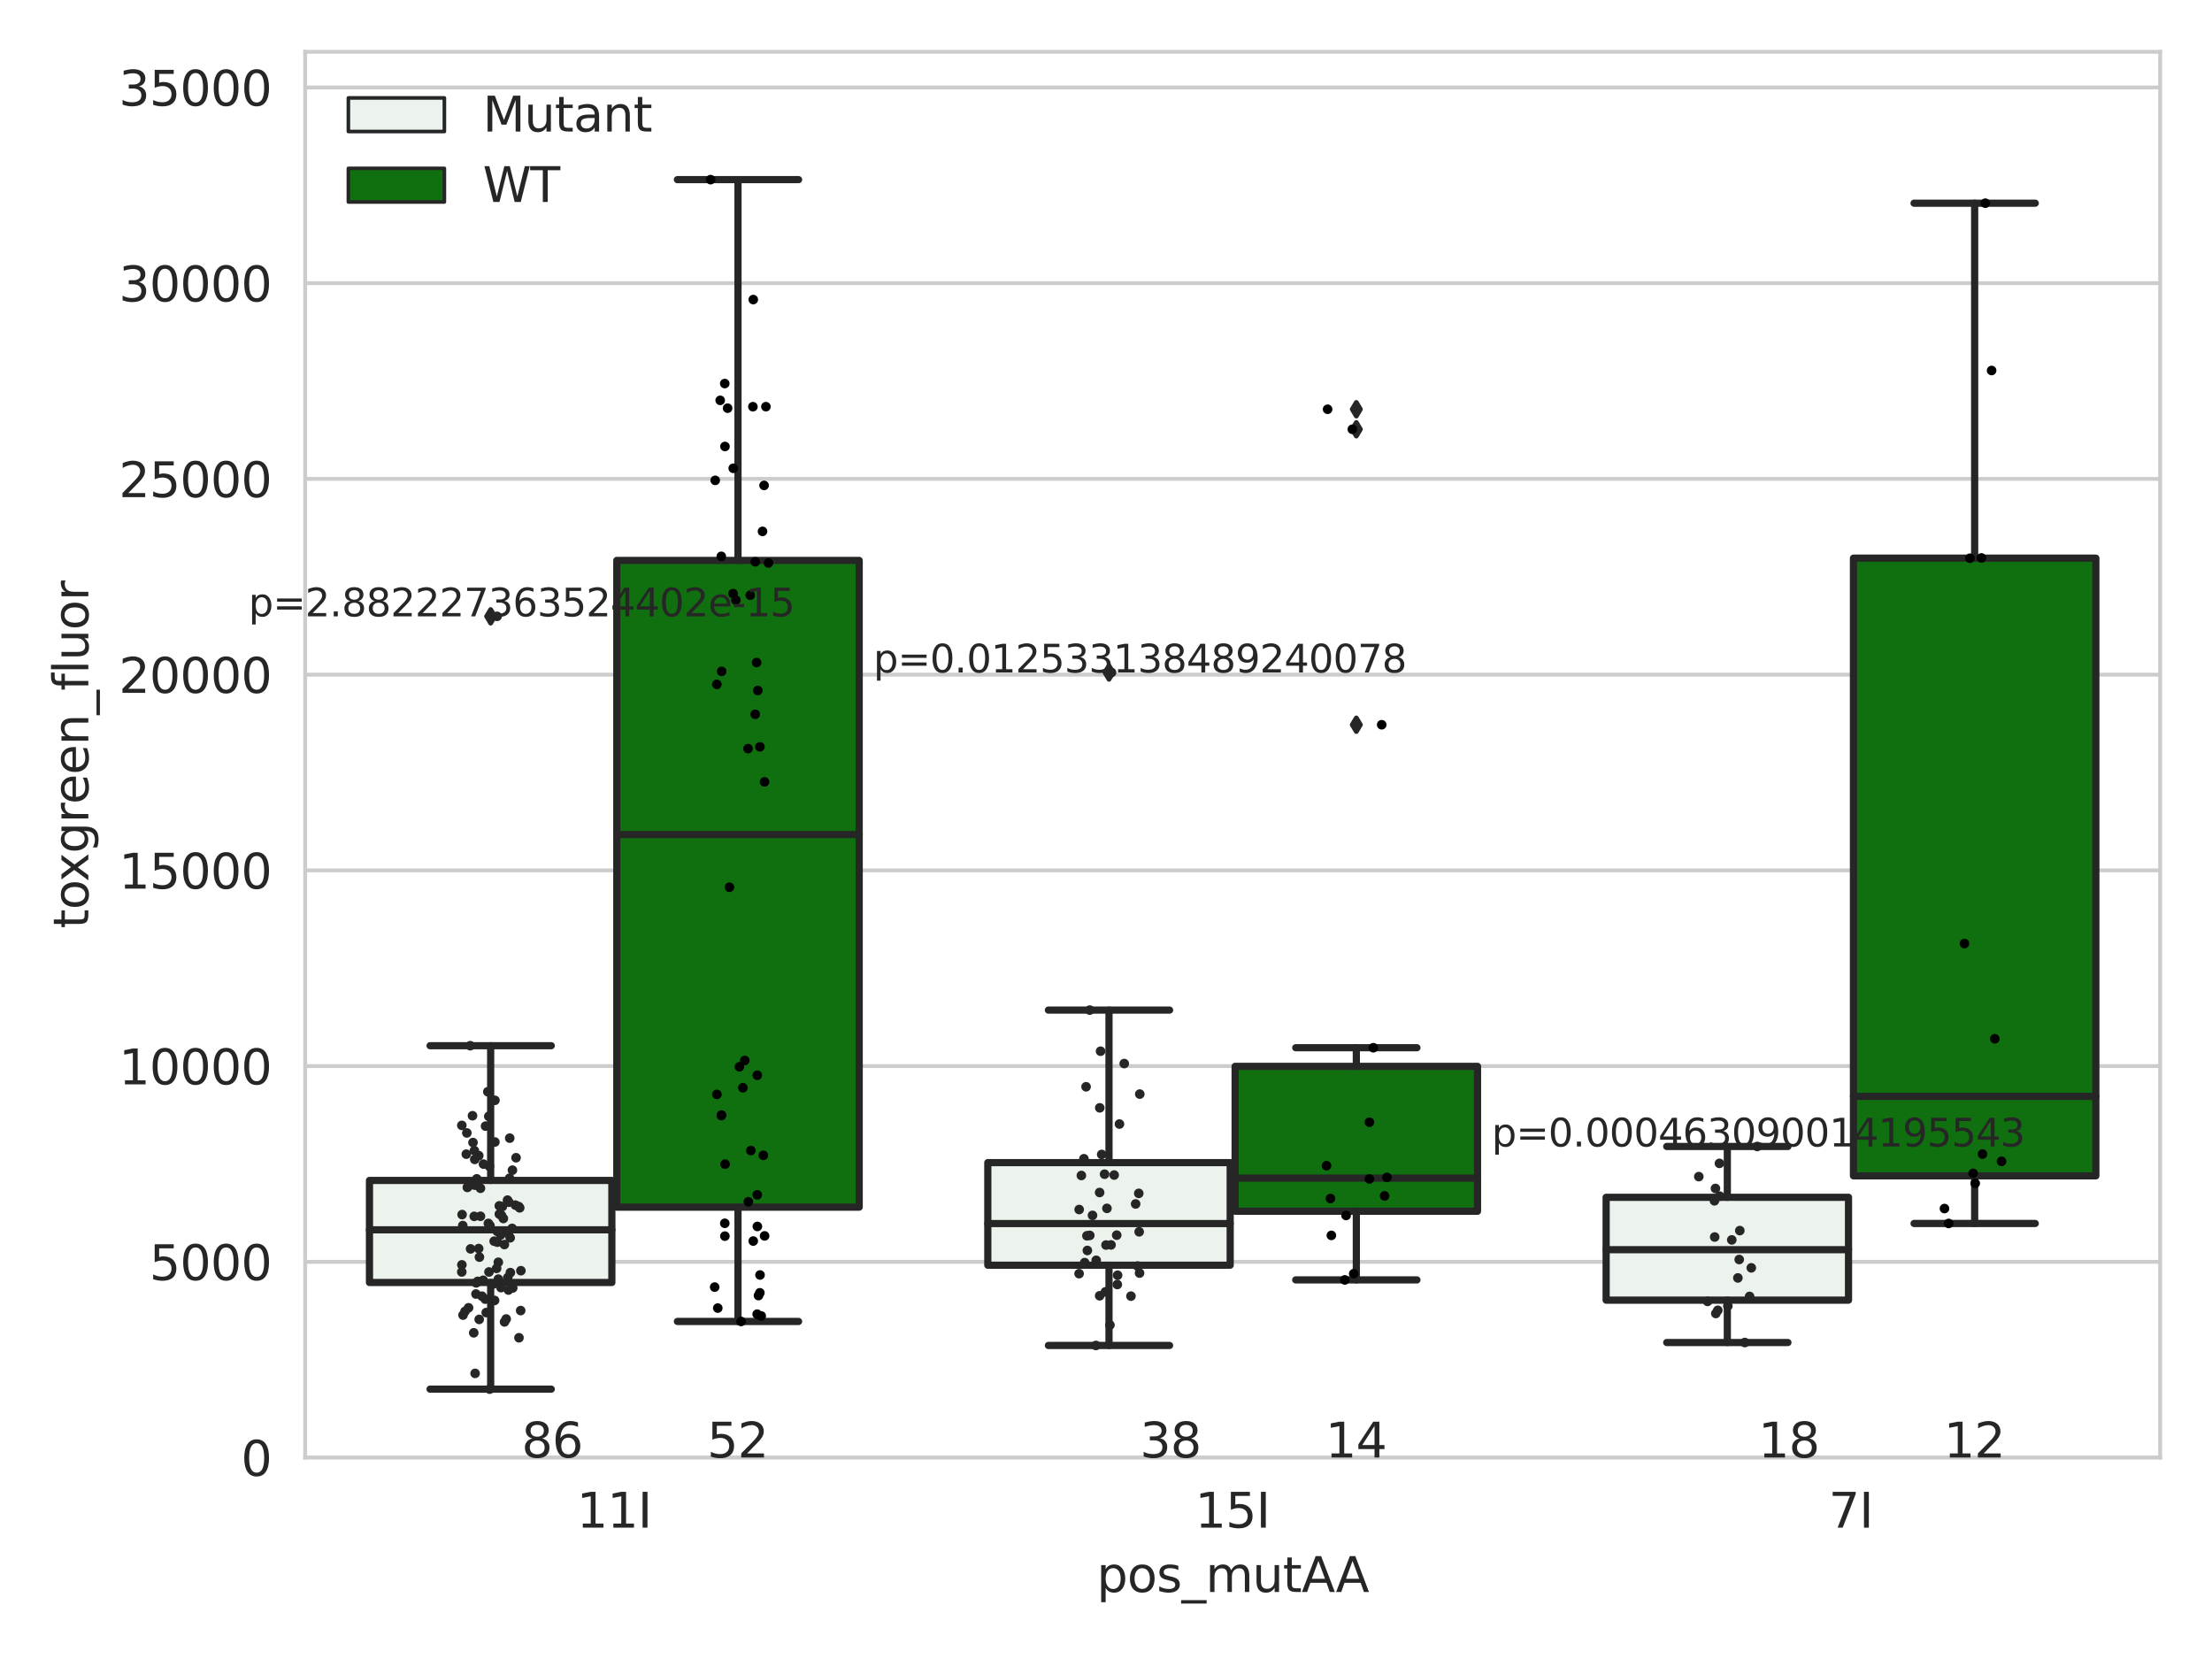 <?xml version="1.0" encoding="utf-8" standalone="no"?>
<!DOCTYPE svg PUBLIC "-//W3C//DTD SVG 1.1//EN"
  "http://www.w3.org/Graphics/SVG/1.1/DTD/svg11.dtd">
<svg xmlns:xlink="http://www.w3.org/1999/xlink" width="460.8pt" height="345.6pt" viewBox="0 0 460.8 345.6" xmlns="http://www.w3.org/2000/svg" version="1.1">
 <defs>
  <style type="text/css">*{stroke-linejoin: round; stroke-linecap: butt}</style>
 </defs>
 <g id="figure_1">
  <g id="patch_1">
   <path d="M 0 345.6 
L 460.8 345.6 
L 460.8 0 
L 0 0 
z
" style="fill: #ffffff"/>
  </g>
  <g id="axes_1">
   <g id="patch_2">
    <path d="M 63.571 303.64 
L 450 303.64 
L 450 10.8 
L 63.571 10.8 
z
" style="fill: #ffffff"/>
   </g>
   <g id="matplotlib.axis_1">
    <g id="xtick_1">
     <g id="text_1">
      <!-- 11I -->
      <g style="fill: #262626" transform="translate(120.139 318.238)scale(0.1 -0.1)">
       <defs>
        <path id="DejaVuSans-31" d="M 794 531 
L 1825 531 
L 1825 4091 
L 703 3866 
L 703 4441 
L 1819 4666 
L 2450 4666 
L 2450 531 
L 3481 531 
L 3481 0 
L 794 0 
L 794 531 
z
" transform="scale(0.016)"/>
        <path id="DejaVuSans-49" d="M 628 4666 
L 1259 4666 
L 1259 0 
L 628 0 
L 628 4666 
z
" transform="scale(0.016)"/>
       </defs>
       <use xlink:href="#DejaVuSans-31"/>
       <use xlink:href="#DejaVuSans-31" x="63.623"/>
       <use xlink:href="#DejaVuSans-49" x="127.246"/>
      </g>
     </g>
    </g>
    <g id="xtick_2">
     <g id="text_2">
      <!-- 15I -->
      <g style="fill: #262626" transform="translate(248.948 318.238)scale(0.1 -0.1)">
       <defs>
        <path id="DejaVuSans-35" d="M 691 4666 
L 3169 4666 
L 3169 4134 
L 1269 4134 
L 1269 2991 
Q 1406 3038 1543 3061 
Q 1681 3084 1819 3084 
Q 2600 3084 3056 2656 
Q 3513 2228 3513 1497 
Q 3513 744 3044 326 
Q 2575 -91 1722 -91 
Q 1428 -91 1123 -41 
Q 819 9 494 109 
L 494 744 
Q 775 591 1075 516 
Q 1375 441 1709 441 
Q 2250 441 2565 725 
Q 2881 1009 2881 1497 
Q 2881 1984 2565 2268 
Q 2250 2553 1709 2553 
Q 1456 2553 1204 2497 
Q 953 2441 691 2322 
L 691 4666 
z
" transform="scale(0.016)"/>
       </defs>
       <use xlink:href="#DejaVuSans-31"/>
       <use xlink:href="#DejaVuSans-35" x="63.623"/>
       <use xlink:href="#DejaVuSans-49" x="127.246"/>
      </g>
     </g>
    </g>
    <g id="xtick_3">
     <g id="text_3">
      <!-- 7I -->
      <g style="fill: #262626" transform="translate(380.939 318.238)scale(0.1 -0.1)">
       <defs>
        <path id="DejaVuSans-37" d="M 525 4666 
L 3525 4666 
L 3525 4397 
L 1831 0 
L 1172 0 
L 2766 4134 
L 525 4134 
L 525 4666 
z
" transform="scale(0.016)"/>
       </defs>
       <use xlink:href="#DejaVuSans-37"/>
       <use xlink:href="#DejaVuSans-49" x="63.623"/>
      </g>
     </g>
    </g>
    <g id="text_4">
     <!-- pos_mutAA -->
     <g style="fill: #262626" transform="translate(228.47 331.638)scale(0.1 -0.1)">
      <defs>
       <path id="DejaVuSans-70" d="M 1159 525 
L 1159 -1331 
L 581 -1331 
L 581 3500 
L 1159 3500 
L 1159 2969 
Q 1341 3281 1617 3432 
Q 1894 3584 2278 3584 
Q 2916 3584 3314 3078 
Q 3713 2572 3713 1747 
Q 3713 922 3314 415 
Q 2916 -91 2278 -91 
Q 1894 -91 1617 61 
Q 1341 213 1159 525 
z
M 3116 1747 
Q 3116 2381 2855 2742 
Q 2594 3103 2138 3103 
Q 1681 3103 1420 2742 
Q 1159 2381 1159 1747 
Q 1159 1113 1420 752 
Q 1681 391 2138 391 
Q 2594 391 2855 752 
Q 3116 1113 3116 1747 
z
" transform="scale(0.016)"/>
       <path id="DejaVuSans-6f" d="M 1959 3097 
Q 1497 3097 1228 2736 
Q 959 2375 959 1747 
Q 959 1119 1226 758 
Q 1494 397 1959 397 
Q 2419 397 2687 759 
Q 2956 1122 2956 1747 
Q 2956 2369 2687 2733 
Q 2419 3097 1959 3097 
z
M 1959 3584 
Q 2709 3584 3137 3096 
Q 3566 2609 3566 1747 
Q 3566 888 3137 398 
Q 2709 -91 1959 -91 
Q 1206 -91 779 398 
Q 353 888 353 1747 
Q 353 2609 779 3096 
Q 1206 3584 1959 3584 
z
" transform="scale(0.016)"/>
       <path id="DejaVuSans-73" d="M 2834 3397 
L 2834 2853 
Q 2591 2978 2328 3040 
Q 2066 3103 1784 3103 
Q 1356 3103 1142 2972 
Q 928 2841 928 2578 
Q 928 2378 1081 2264 
Q 1234 2150 1697 2047 
L 1894 2003 
Q 2506 1872 2764 1633 
Q 3022 1394 3022 966 
Q 3022 478 2636 193 
Q 2250 -91 1575 -91 
Q 1294 -91 989 -36 
Q 684 19 347 128 
L 347 722 
Q 666 556 975 473 
Q 1284 391 1588 391 
Q 1994 391 2212 530 
Q 2431 669 2431 922 
Q 2431 1156 2273 1281 
Q 2116 1406 1581 1522 
L 1381 1569 
Q 847 1681 609 1914 
Q 372 2147 372 2553 
Q 372 3047 722 3315 
Q 1072 3584 1716 3584 
Q 2034 3584 2315 3537 
Q 2597 3491 2834 3397 
z
" transform="scale(0.016)"/>
       <path id="DejaVuSans-5f" d="M 3263 -1063 
L 3263 -1509 
L -63 -1509 
L -63 -1063 
L 3263 -1063 
z
" transform="scale(0.016)"/>
       <path id="DejaVuSans-6d" d="M 3328 2828 
Q 3544 3216 3844 3400 
Q 4144 3584 4550 3584 
Q 5097 3584 5394 3201 
Q 5691 2819 5691 2113 
L 5691 0 
L 5113 0 
L 5113 2094 
Q 5113 2597 4934 2840 
Q 4756 3084 4391 3084 
Q 3944 3084 3684 2787 
Q 3425 2491 3425 1978 
L 3425 0 
L 2847 0 
L 2847 2094 
Q 2847 2600 2669 2842 
Q 2491 3084 2119 3084 
Q 1678 3084 1418 2786 
Q 1159 2488 1159 1978 
L 1159 0 
L 581 0 
L 581 3500 
L 1159 3500 
L 1159 2956 
Q 1356 3278 1631 3431 
Q 1906 3584 2284 3584 
Q 2666 3584 2933 3390 
Q 3200 3197 3328 2828 
z
" transform="scale(0.016)"/>
       <path id="DejaVuSans-75" d="M 544 1381 
L 544 3500 
L 1119 3500 
L 1119 1403 
Q 1119 906 1312 657 
Q 1506 409 1894 409 
Q 2359 409 2629 706 
Q 2900 1003 2900 1516 
L 2900 3500 
L 3475 3500 
L 3475 0 
L 2900 0 
L 2900 538 
Q 2691 219 2414 64 
Q 2138 -91 1772 -91 
Q 1169 -91 856 284 
Q 544 659 544 1381 
z
M 1991 3584 
L 1991 3584 
z
" transform="scale(0.016)"/>
       <path id="DejaVuSans-74" d="M 1172 4494 
L 1172 3500 
L 2356 3500 
L 2356 3053 
L 1172 3053 
L 1172 1153 
Q 1172 725 1289 603 
Q 1406 481 1766 481 
L 2356 481 
L 2356 0 
L 1766 0 
Q 1100 0 847 248 
Q 594 497 594 1153 
L 594 3053 
L 172 3053 
L 172 3500 
L 594 3500 
L 594 4494 
L 1172 4494 
z
" transform="scale(0.016)"/>
       <path id="DejaVuSans-41" d="M 2188 4044 
L 1331 1722 
L 3047 1722 
L 2188 4044 
z
M 1831 4666 
L 2547 4666 
L 4325 0 
L 3669 0 
L 3244 1197 
L 1141 1197 
L 716 0 
L 50 0 
L 1831 4666 
z
" transform="scale(0.016)"/>
      </defs>
      <use xlink:href="#DejaVuSans-70"/>
      <use xlink:href="#DejaVuSans-6f" x="63.477"/>
      <use xlink:href="#DejaVuSans-73" x="124.658"/>
      <use xlink:href="#DejaVuSans-5f" x="176.758"/>
      <use xlink:href="#DejaVuSans-6d" x="226.758"/>
      <use xlink:href="#DejaVuSans-75" x="324.17"/>
      <use xlink:href="#DejaVuSans-74" x="387.549"/>
      <use xlink:href="#DejaVuSans-41" x="426.758"/>
      <use xlink:href="#DejaVuSans-41" x="497.916"/>
     </g>
    </g>
   </g>
   <g id="matplotlib.axis_2">
    <g id="ytick_1">
     <g id="line2d_1">
      <path d="M 63.571 303.64 
L 450 303.64 
" clip-path="url(#p750346bc1a)" style="fill: none; stroke: #cccccc; stroke-width: 0.8; stroke-linecap: round"/>
     </g>
     <g id="text_5">
      <!-- 0 -->
      <g style="fill: #262626" transform="translate(50.209 307.439)scale(0.1 -0.1)">
       <defs>
        <path id="DejaVuSans-30" d="M 2034 4250 
Q 1547 4250 1301 3770 
Q 1056 3291 1056 2328 
Q 1056 1369 1301 889 
Q 1547 409 2034 409 
Q 2525 409 2770 889 
Q 3016 1369 3016 2328 
Q 3016 3291 2770 3770 
Q 2525 4250 2034 4250 
z
M 2034 4750 
Q 2819 4750 3233 4129 
Q 3647 3509 3647 2328 
Q 3647 1150 3233 529 
Q 2819 -91 2034 -91 
Q 1250 -91 836 529 
Q 422 1150 422 2328 
Q 422 3509 836 4129 
Q 1250 4750 2034 4750 
z
" transform="scale(0.016)"/>
       </defs>
       <use xlink:href="#DejaVuSans-30"/>
      </g>
     </g>
    </g>
    <g id="ytick_2">
     <g id="line2d_2">
      <path d="M 63.571 262.865 
L 450 262.865 
" clip-path="url(#p750346bc1a)" style="fill: none; stroke: #cccccc; stroke-width: 0.8; stroke-linecap: round"/>
     </g>
     <g id="text_6">
      <!-- 5000 -->
      <g style="fill: #262626" transform="translate(31.121 266.664)scale(0.1 -0.1)">
       <use xlink:href="#DejaVuSans-35"/>
       <use xlink:href="#DejaVuSans-30" x="63.623"/>
       <use xlink:href="#DejaVuSans-30" x="127.246"/>
       <use xlink:href="#DejaVuSans-30" x="190.869"/>
      </g>
     </g>
    </g>
    <g id="ytick_3">
     <g id="line2d_3">
      <path d="M 63.571 222.09 
L 450 222.09 
" clip-path="url(#p750346bc1a)" style="fill: none; stroke: #cccccc; stroke-width: 0.8; stroke-linecap: round"/>
     </g>
     <g id="text_7">
      <!-- 10000 -->
      <g style="fill: #262626" transform="translate(24.759 225.889)scale(0.1 -0.1)">
       <use xlink:href="#DejaVuSans-31"/>
       <use xlink:href="#DejaVuSans-30" x="63.623"/>
       <use xlink:href="#DejaVuSans-30" x="127.246"/>
       <use xlink:href="#DejaVuSans-30" x="190.869"/>
       <use xlink:href="#DejaVuSans-30" x="254.492"/>
      </g>
     </g>
    </g>
    <g id="ytick_4">
     <g id="line2d_4">
      <path d="M 63.571 181.315 
L 450 181.315 
" clip-path="url(#p750346bc1a)" style="fill: none; stroke: #cccccc; stroke-width: 0.8; stroke-linecap: round"/>
     </g>
     <g id="text_8">
      <!-- 15000 -->
      <g style="fill: #262626" transform="translate(24.759 185.114)scale(0.1 -0.1)">
       <use xlink:href="#DejaVuSans-31"/>
       <use xlink:href="#DejaVuSans-35" x="63.623"/>
       <use xlink:href="#DejaVuSans-30" x="127.246"/>
       <use xlink:href="#DejaVuSans-30" x="190.869"/>
       <use xlink:href="#DejaVuSans-30" x="254.492"/>
      </g>
     </g>
    </g>
    <g id="ytick_5">
     <g id="line2d_5">
      <path d="M 63.571 140.539 
L 450 140.539 
" clip-path="url(#p750346bc1a)" style="fill: none; stroke: #cccccc; stroke-width: 0.8; stroke-linecap: round"/>
     </g>
     <g id="text_9">
      <!-- 20000 -->
      <g style="fill: #262626" transform="translate(24.759 144.339)scale(0.1 -0.1)">
       <defs>
        <path id="DejaVuSans-32" d="M 1228 531 
L 3431 531 
L 3431 0 
L 469 0 
L 469 531 
Q 828 903 1448 1529 
Q 2069 2156 2228 2338 
Q 2531 2678 2651 2914 
Q 2772 3150 2772 3378 
Q 2772 3750 2511 3984 
Q 2250 4219 1831 4219 
Q 1534 4219 1204 4116 
Q 875 4013 500 3803 
L 500 4441 
Q 881 4594 1212 4672 
Q 1544 4750 1819 4750 
Q 2544 4750 2975 4387 
Q 3406 4025 3406 3419 
Q 3406 3131 3298 2873 
Q 3191 2616 2906 2266 
Q 2828 2175 2409 1742 
Q 1991 1309 1228 531 
z
" transform="scale(0.016)"/>
       </defs>
       <use xlink:href="#DejaVuSans-32"/>
       <use xlink:href="#DejaVuSans-30" x="63.623"/>
       <use xlink:href="#DejaVuSans-30" x="127.246"/>
       <use xlink:href="#DejaVuSans-30" x="190.869"/>
       <use xlink:href="#DejaVuSans-30" x="254.492"/>
      </g>
     </g>
    </g>
    <g id="ytick_6">
     <g id="line2d_6">
      <path d="M 63.571 99.764 
L 450 99.764 
" clip-path="url(#p750346bc1a)" style="fill: none; stroke: #cccccc; stroke-width: 0.8; stroke-linecap: round"/>
     </g>
     <g id="text_10">
      <!-- 25000 -->
      <g style="fill: #262626" transform="translate(24.759 103.564)scale(0.1 -0.1)">
       <use xlink:href="#DejaVuSans-32"/>
       <use xlink:href="#DejaVuSans-35" x="63.623"/>
       <use xlink:href="#DejaVuSans-30" x="127.246"/>
       <use xlink:href="#DejaVuSans-30" x="190.869"/>
       <use xlink:href="#DejaVuSans-30" x="254.492"/>
      </g>
     </g>
    </g>
    <g id="ytick_7">
     <g id="line2d_7">
      <path d="M 63.571 58.989 
L 450 58.989 
" clip-path="url(#p750346bc1a)" style="fill: none; stroke: #cccccc; stroke-width: 0.8; stroke-linecap: round"/>
     </g>
     <g id="text_11">
      <!-- 30000 -->
      <g style="fill: #262626" transform="translate(24.759 62.788)scale(0.1 -0.1)">
       <defs>
        <path id="DejaVuSans-33" d="M 2597 2516 
Q 3050 2419 3304 2112 
Q 3559 1806 3559 1356 
Q 3559 666 3084 287 
Q 2609 -91 1734 -91 
Q 1441 -91 1130 -33 
Q 819 25 488 141 
L 488 750 
Q 750 597 1062 519 
Q 1375 441 1716 441 
Q 2309 441 2620 675 
Q 2931 909 2931 1356 
Q 2931 1769 2642 2001 
Q 2353 2234 1838 2234 
L 1294 2234 
L 1294 2753 
L 1863 2753 
Q 2328 2753 2575 2939 
Q 2822 3125 2822 3475 
Q 2822 3834 2567 4026 
Q 2313 4219 1838 4219 
Q 1578 4219 1281 4162 
Q 984 4106 628 3988 
L 628 4550 
Q 988 4650 1302 4700 
Q 1616 4750 1894 4750 
Q 2613 4750 3031 4423 
Q 3450 4097 3450 3541 
Q 3450 3153 3228 2886 
Q 3006 2619 2597 2516 
z
" transform="scale(0.016)"/>
       </defs>
       <use xlink:href="#DejaVuSans-33"/>
       <use xlink:href="#DejaVuSans-30" x="63.623"/>
       <use xlink:href="#DejaVuSans-30" x="127.246"/>
       <use xlink:href="#DejaVuSans-30" x="190.869"/>
       <use xlink:href="#DejaVuSans-30" x="254.492"/>
      </g>
     </g>
    </g>
    <g id="ytick_8">
     <g id="line2d_8">
      <path d="M 63.571 18.214 
L 450 18.214 
" clip-path="url(#p750346bc1a)" style="fill: none; stroke: #cccccc; stroke-width: 0.8; stroke-linecap: round"/>
     </g>
     <g id="text_12">
      <!-- 35000 -->
      <g style="fill: #262626" transform="translate(24.759 22.013)scale(0.1 -0.1)">
       <use xlink:href="#DejaVuSans-33"/>
       <use xlink:href="#DejaVuSans-35" x="63.623"/>
       <use xlink:href="#DejaVuSans-30" x="127.246"/>
       <use xlink:href="#DejaVuSans-30" x="190.869"/>
       <use xlink:href="#DejaVuSans-30" x="254.492"/>
      </g>
     </g>
    </g>
    <g id="text_13">
     <!-- toxgreen_fluor -->
     <g style="fill: #262626" transform="translate(18.401 193.415)rotate(-90)scale(0.1 -0.1)">
      <defs>
       <path id="DejaVuSans-78" d="M 3513 3500 
L 2247 1797 
L 3578 0 
L 2900 0 
L 1881 1375 
L 863 0 
L 184 0 
L 1544 1831 
L 300 3500 
L 978 3500 
L 1906 2253 
L 2834 3500 
L 3513 3500 
z
" transform="scale(0.016)"/>
       <path id="DejaVuSans-67" d="M 2906 1791 
Q 2906 2416 2648 2759 
Q 2391 3103 1925 3103 
Q 1463 3103 1205 2759 
Q 947 2416 947 1791 
Q 947 1169 1205 825 
Q 1463 481 1925 481 
Q 2391 481 2648 825 
Q 2906 1169 2906 1791 
z
M 3481 434 
Q 3481 -459 3084 -895 
Q 2688 -1331 1869 -1331 
Q 1566 -1331 1297 -1286 
Q 1028 -1241 775 -1147 
L 775 -588 
Q 1028 -725 1275 -790 
Q 1522 -856 1778 -856 
Q 2344 -856 2625 -561 
Q 2906 -266 2906 331 
L 2906 616 
Q 2728 306 2450 153 
Q 2172 0 1784 0 
Q 1141 0 747 490 
Q 353 981 353 1791 
Q 353 2603 747 3093 
Q 1141 3584 1784 3584 
Q 2172 3584 2450 3431 
Q 2728 3278 2906 2969 
L 2906 3500 
L 3481 3500 
L 3481 434 
z
" transform="scale(0.016)"/>
       <path id="DejaVuSans-72" d="M 2631 2963 
Q 2534 3019 2420 3045 
Q 2306 3072 2169 3072 
Q 1681 3072 1420 2755 
Q 1159 2438 1159 1844 
L 1159 0 
L 581 0 
L 581 3500 
L 1159 3500 
L 1159 2956 
Q 1341 3275 1631 3429 
Q 1922 3584 2338 3584 
Q 2397 3584 2469 3576 
Q 2541 3569 2628 3553 
L 2631 2963 
z
" transform="scale(0.016)"/>
       <path id="DejaVuSans-65" d="M 3597 1894 
L 3597 1613 
L 953 1613 
Q 991 1019 1311 708 
Q 1631 397 2203 397 
Q 2534 397 2845 478 
Q 3156 559 3463 722 
L 3463 178 
Q 3153 47 2828 -22 
Q 2503 -91 2169 -91 
Q 1331 -91 842 396 
Q 353 884 353 1716 
Q 353 2575 817 3079 
Q 1281 3584 2069 3584 
Q 2775 3584 3186 3129 
Q 3597 2675 3597 1894 
z
M 3022 2063 
Q 3016 2534 2758 2815 
Q 2500 3097 2075 3097 
Q 1594 3097 1305 2825 
Q 1016 2553 972 2059 
L 3022 2063 
z
" transform="scale(0.016)"/>
       <path id="DejaVuSans-6e" d="M 3513 2113 
L 3513 0 
L 2938 0 
L 2938 2094 
Q 2938 2591 2744 2837 
Q 2550 3084 2163 3084 
Q 1697 3084 1428 2787 
Q 1159 2491 1159 1978 
L 1159 0 
L 581 0 
L 581 3500 
L 1159 3500 
L 1159 2956 
Q 1366 3272 1645 3428 
Q 1925 3584 2291 3584 
Q 2894 3584 3203 3211 
Q 3513 2838 3513 2113 
z
" transform="scale(0.016)"/>
       <path id="DejaVuSans-66" d="M 2375 4863 
L 2375 4384 
L 1825 4384 
Q 1516 4384 1395 4259 
Q 1275 4134 1275 3809 
L 1275 3500 
L 2222 3500 
L 2222 3053 
L 1275 3053 
L 1275 0 
L 697 0 
L 697 3053 
L 147 3053 
L 147 3500 
L 697 3500 
L 697 3744 
Q 697 4328 969 4595 
Q 1241 4863 1831 4863 
L 2375 4863 
z
" transform="scale(0.016)"/>
       <path id="DejaVuSans-6c" d="M 603 4863 
L 1178 4863 
L 1178 0 
L 603 0 
L 603 4863 
z
" transform="scale(0.016)"/>
      </defs>
      <use xlink:href="#DejaVuSans-74"/>
      <use xlink:href="#DejaVuSans-6f" x="39.209"/>
      <use xlink:href="#DejaVuSans-78" x="97.266"/>
      <use xlink:href="#DejaVuSans-67" x="156.445"/>
      <use xlink:href="#DejaVuSans-72" x="219.922"/>
      <use xlink:href="#DejaVuSans-65" x="258.785"/>
      <use xlink:href="#DejaVuSans-65" x="320.309"/>
      <use xlink:href="#DejaVuSans-6e" x="381.832"/>
      <use xlink:href="#DejaVuSans-5f" x="445.211"/>
      <use xlink:href="#DejaVuSans-66" x="495.211"/>
      <use xlink:href="#DejaVuSans-6c" x="530.416"/>
      <use xlink:href="#DejaVuSans-75" x="558.199"/>
      <use xlink:href="#DejaVuSans-6f" x="621.578"/>
      <use xlink:href="#DejaVuSans-72" x="682.76"/>
     </g>
    </g>
   </g>
   <g id="patch_3">
    <path d="M 76.967 267.169 
L 127.461 267.169 
L 127.461 245.905 
L 76.967 245.905 
L 76.967 267.169 
z
" clip-path="url(#p750346bc1a)" style="fill: #ecf2ec; stroke: #262626; stroke-width: 1.5; stroke-linejoin: miter"/>
   </g>
   <g id="patch_4">
    <path d="M 128.491 251.473 
L 178.985 251.473 
L 178.985 116.746 
L 128.491 116.746 
L 128.491 251.473 
z
" clip-path="url(#p750346bc1a)" style="fill: #107010; stroke: #262626; stroke-width: 1.5; stroke-linejoin: miter"/>
   </g>
   <g id="patch_5">
    <path d="M 205.777 263.564 
L 256.27 263.564 
L 256.27 242.193 
L 205.777 242.193 
L 205.777 263.564 
z
" clip-path="url(#p750346bc1a)" style="fill: #ecf2ec; stroke: #262626; stroke-width: 1.5; stroke-linejoin: miter"/>
   </g>
   <g id="patch_6">
    <path d="M 257.301 252.323 
L 307.794 252.323 
L 307.794 222.14 
L 257.301 222.14 
L 257.301 252.323 
z
" clip-path="url(#p750346bc1a)" style="fill: #107010; stroke: #262626; stroke-width: 1.5; stroke-linejoin: miter"/>
   </g>
   <g id="patch_7">
    <path d="M 334.587 270.846 
L 385.08 270.846 
L 385.08 249.421 
L 334.587 249.421 
L 334.587 270.846 
z
" clip-path="url(#p750346bc1a)" style="fill: #ecf2ec; stroke: #262626; stroke-width: 1.5; stroke-linejoin: miter"/>
   </g>
   <g id="patch_8">
    <path d="M 386.11 244.952 
L 436.604 244.952 
L 436.604 116.273 
L 386.11 116.273 
L 386.11 244.952 
z
" clip-path="url(#p750346bc1a)" style="fill: #107010; stroke: #262626; stroke-width: 1.5; stroke-linejoin: miter"/>
   </g>
   <g id="patch_9">
    <path d="M 127.976 303.64 
L 127.976 303.64 
L 127.976 303.64 
L 127.976 303.64 
z
" clip-path="url(#p750346bc1a)" style="fill: #ecf2ec; stroke: #262626; stroke-width: 0.75; stroke-linejoin: miter"/>
   </g>
   <g id="patch_10">
    <path d="M 127.976 303.64 
L 127.976 303.64 
L 127.976 303.64 
L 127.976 303.64 
z
" clip-path="url(#p750346bc1a)" style="fill: #107010; stroke: #262626; stroke-width: 0.75; stroke-linejoin: miter"/>
   </g>
   <g id="PathCollection_1"/>
   <g id="PathCollection_2"/>
   <g id="line2d_9">
    <path d="M 102.214 267.169 
L 102.214 289.383 
" clip-path="url(#p750346bc1a)" style="fill: none; stroke: #262626; stroke-width: 1.5; stroke-linecap: round"/>
   </g>
   <g id="line2d_10">
    <path d="M 102.214 245.905 
L 102.214 217.84 
" clip-path="url(#p750346bc1a)" style="fill: none; stroke: #262626; stroke-width: 1.5; stroke-linecap: round"/>
   </g>
   <g id="line2d_11">
    <path d="M 89.591 289.383 
L 114.837 289.383 
" clip-path="url(#p750346bc1a)" style="fill: none; stroke: #262626; stroke-width: 1.5; stroke-linecap: round"/>
   </g>
   <g id="line2d_12">
    <path d="M 89.591 217.84 
L 114.837 217.84 
" clip-path="url(#p750346bc1a)" style="fill: none; stroke: #262626; stroke-width: 1.5; stroke-linecap: round"/>
   </g>
   <g id="line2d_13">
    <defs>
     <path id="m334dde65ad" d="M -0 1.414 
L 0.849 0 
L 0 -1.414 
L -0.849 -0 
z
" style="stroke: #262626; stroke-linejoin: miter"/>
    </defs>
    <g clip-path="url(#p750346bc1a)">
     <use xlink:href="#m334dde65ad" x="102.214" y="128.394" style="fill: #262626; stroke: #262626; stroke-linejoin: miter"/>
    </g>
   </g>
   <g id="line2d_14">
    <path d="M 153.738 251.473 
L 153.738 275.282 
" clip-path="url(#p750346bc1a)" style="fill: none; stroke: #262626; stroke-width: 1.5; stroke-linecap: round"/>
   </g>
   <g id="line2d_15">
    <path d="M 153.738 116.746 
L 153.738 37.422 
" clip-path="url(#p750346bc1a)" style="fill: none; stroke: #262626; stroke-width: 1.5; stroke-linecap: round"/>
   </g>
   <g id="line2d_16">
    <path d="M 141.115 275.282 
L 166.361 275.282 
" clip-path="url(#p750346bc1a)" style="fill: none; stroke: #262626; stroke-width: 1.5; stroke-linecap: round"/>
   </g>
   <g id="line2d_17">
    <path d="M 141.115 37.422 
L 166.361 37.422 
" clip-path="url(#p750346bc1a)" style="fill: none; stroke: #262626; stroke-width: 1.5; stroke-linecap: round"/>
   </g>
   <g id="line2d_18"/>
   <g id="line2d_19">
    <path d="M 231.024 263.564 
L 231.024 280.283 
" clip-path="url(#p750346bc1a)" style="fill: none; stroke: #262626; stroke-width: 1.5; stroke-linecap: round"/>
   </g>
   <g id="line2d_20">
    <path d="M 231.024 242.193 
L 231.024 210.421 
" clip-path="url(#p750346bc1a)" style="fill: none; stroke: #262626; stroke-width: 1.5; stroke-linecap: round"/>
   </g>
   <g id="line2d_21">
    <path d="M 218.4 280.283 
L 243.647 280.283 
" clip-path="url(#p750346bc1a)" style="fill: none; stroke: #262626; stroke-width: 1.5; stroke-linecap: round"/>
   </g>
   <g id="line2d_22">
    <path d="M 218.4 210.421 
L 243.647 210.421 
" clip-path="url(#p750346bc1a)" style="fill: none; stroke: #262626; stroke-width: 1.5; stroke-linecap: round"/>
   </g>
   <g id="line2d_23">
    <g clip-path="url(#p750346bc1a)">
     <use xlink:href="#m334dde65ad" x="231.024" y="140.09" style="fill: #262626; stroke: #262626; stroke-linejoin: miter"/>
    </g>
   </g>
   <g id="line2d_24">
    <path d="M 282.548 252.323 
L 282.548 266.628 
" clip-path="url(#p750346bc1a)" style="fill: none; stroke: #262626; stroke-width: 1.5; stroke-linecap: round"/>
   </g>
   <g id="line2d_25">
    <path d="M 282.548 222.14 
L 282.548 218.26 
" clip-path="url(#p750346bc1a)" style="fill: none; stroke: #262626; stroke-width: 1.5; stroke-linecap: round"/>
   </g>
   <g id="line2d_26">
    <path d="M 269.924 266.628 
L 295.171 266.628 
" clip-path="url(#p750346bc1a)" style="fill: none; stroke: #262626; stroke-width: 1.5; stroke-linecap: round"/>
   </g>
   <g id="line2d_27">
    <path d="M 269.924 218.26 
L 295.171 218.26 
" clip-path="url(#p750346bc1a)" style="fill: none; stroke: #262626; stroke-width: 1.5; stroke-linecap: round"/>
   </g>
   <g id="line2d_28">
    <g clip-path="url(#p750346bc1a)">
     <use xlink:href="#m334dde65ad" x="282.548" y="89.425" style="fill: #262626; stroke: #262626; stroke-linejoin: miter"/>
     <use xlink:href="#m334dde65ad" x="282.548" y="85.256" style="fill: #262626; stroke: #262626; stroke-linejoin: miter"/>
     <use xlink:href="#m334dde65ad" x="282.548" y="150.976" style="fill: #262626; stroke: #262626; stroke-linejoin: miter"/>
    </g>
   </g>
   <g id="line2d_29">
    <path d="M 359.833 270.846 
L 359.833 279.671 
" clip-path="url(#p750346bc1a)" style="fill: none; stroke: #262626; stroke-width: 1.5; stroke-linecap: round"/>
   </g>
   <g id="line2d_30">
    <path d="M 359.833 249.421 
L 359.833 238.831 
" clip-path="url(#p750346bc1a)" style="fill: none; stroke: #262626; stroke-width: 1.5; stroke-linecap: round"/>
   </g>
   <g id="line2d_31">
    <path d="M 347.21 279.671 
L 372.457 279.671 
" clip-path="url(#p750346bc1a)" style="fill: none; stroke: #262626; stroke-width: 1.5; stroke-linecap: round"/>
   </g>
   <g id="line2d_32">
    <path d="M 347.21 238.831 
L 372.457 238.831 
" clip-path="url(#p750346bc1a)" style="fill: none; stroke: #262626; stroke-width: 1.5; stroke-linecap: round"/>
   </g>
   <g id="line2d_33"/>
   <g id="line2d_34">
    <path d="M 411.357 244.952 
L 411.357 254.871 
" clip-path="url(#p750346bc1a)" style="fill: none; stroke: #262626; stroke-width: 1.5; stroke-linecap: round"/>
   </g>
   <g id="line2d_35">
    <path d="M 411.357 116.273 
L 411.357 42.329 
" clip-path="url(#p750346bc1a)" style="fill: none; stroke: #262626; stroke-width: 1.5; stroke-linecap: round"/>
   </g>
   <g id="line2d_36">
    <path d="M 398.734 254.871 
L 423.98 254.871 
" clip-path="url(#p750346bc1a)" style="fill: none; stroke: #262626; stroke-width: 1.5; stroke-linecap: round"/>
   </g>
   <g id="line2d_37">
    <path d="M 398.734 42.329 
L 423.98 42.329 
" clip-path="url(#p750346bc1a)" style="fill: none; stroke: #262626; stroke-width: 1.5; stroke-linecap: round"/>
   </g>
   <g id="line2d_38"/>
   <g id="line2d_39">
    <path d="M 76.967 256.197 
L 127.461 256.197 
" clip-path="url(#p750346bc1a)" style="fill: none; stroke: #262626; stroke-width: 1.5; stroke-linecap: round"/>
   </g>
   <g id="line2d_40">
    <path d="M 128.491 173.852 
L 178.985 173.852 
" clip-path="url(#p750346bc1a)" style="fill: none; stroke: #262626; stroke-width: 1.5; stroke-linecap: round"/>
   </g>
   <g id="line2d_41">
    <path d="M 205.777 254.895 
L 256.27 254.895 
" clip-path="url(#p750346bc1a)" style="fill: none; stroke: #262626; stroke-width: 1.5; stroke-linecap: round"/>
   </g>
   <g id="line2d_42">
    <path d="M 257.301 245.431 
L 307.794 245.431 
" clip-path="url(#p750346bc1a)" style="fill: none; stroke: #262626; stroke-width: 1.5; stroke-linecap: round"/>
   </g>
   <g id="line2d_43">
    <path d="M 334.587 260.336 
L 385.08 260.336 
" clip-path="url(#p750346bc1a)" style="fill: none; stroke: #262626; stroke-width: 1.5; stroke-linecap: round"/>
   </g>
   <g id="line2d_44">
    <path d="M 386.11 228.401 
L 436.604 228.401 
" clip-path="url(#p750346bc1a)" style="fill: none; stroke: #262626; stroke-width: 1.5; stroke-linecap: round"/>
   </g>
   <g id="patch_11">
    <path d="M 63.571 303.64 
L 63.571 10.8 
" style="fill: none; stroke: #cccccc; stroke-width: 0.8; stroke-linejoin: miter; stroke-linecap: square"/>
   </g>
   <g id="patch_12">
    <path d="M 450 303.64 
L 450 10.8 
" style="fill: none; stroke: #cccccc; stroke-width: 0.8; stroke-linejoin: miter; stroke-linecap: square"/>
   </g>
   <g id="patch_13">
    <path d="M 63.571 303.64 
L 450 303.64 
" style="fill: none; stroke: #cccccc; stroke-width: 0.8; stroke-linejoin: miter; stroke-linecap: square"/>
   </g>
   <g id="patch_14">
    <path d="M 63.571 10.8 
L 450 10.8 
" style="fill: none; stroke: #cccccc; stroke-width: 0.8; stroke-linejoin: miter; stroke-linecap: square"/>
   </g>
   <g id="PathCollection_3">
    <defs>
     <path id="C0_0_34c75976ec" d="M 0 1 
C 0.265 1 0.52 0.895 0.707 0.707 
C 0.895 0.52 1 0.265 1 -0 
C 1 -0.265 0.895 -0.52 0.707 -0.707 
C 0.52 -0.895 0.265 -1 0 -1 
C -0.265 -1 -0.52 -0.895 -0.707 -0.707 
C -0.895 -0.52 -1 -0.265 -1 0 
C -1 0.265 -0.895 0.52 -0.707 0.707 
C -0.52 0.895 -0.265 1 0 1 
z
"/>
    </defs>
    <g clip-path="url(#p750346bc1a)">
     <use xlink:href="#C0_0_34c75976ec" x="103.553" y="128.394" style="fill: #262626"/>
    </g>
    <g clip-path="url(#p750346bc1a)">
     <use xlink:href="#C0_0_34c75976ec" x="106.187" y="237.097" style="fill: #262626"/>
    </g>
    <g clip-path="url(#p750346bc1a)">
     <use xlink:href="#C0_0_34c75976ec" x="98.433" y="232.428" style="fill: #262626"/>
    </g>
    <g clip-path="url(#p750346bc1a)">
     <use xlink:href="#C0_0_34c75976ec" x="104.861" y="253.837" style="fill: #262626"/>
    </g>
    <g clip-path="url(#p750346bc1a)">
     <use xlink:href="#C0_0_34c75976ec" x="97.14" y="240.434" style="fill: #262626"/>
    </g>
    <g clip-path="url(#p750346bc1a)">
     <use xlink:href="#C0_0_34c75976ec" x="99.826" y="274.853" style="fill: #262626"/>
    </g>
    <g clip-path="url(#p750346bc1a)">
     <use xlink:href="#C0_0_34c75976ec" x="97.253" y="236.011" style="fill: #262626"/>
    </g>
    <g clip-path="url(#p750346bc1a)">
     <use xlink:href="#C0_0_34c75976ec" x="100.091" y="253.372" style="fill: #262626"/>
    </g>
    <g clip-path="url(#p750346bc1a)">
     <use xlink:href="#C0_0_34c75976ec" x="106.318" y="265.108" style="fill: #262626"/>
    </g>
    <g clip-path="url(#p750346bc1a)">
     <use xlink:href="#C0_0_34c75976ec" x="105.92" y="268.74" style="fill: #262626"/>
    </g>
    <g clip-path="url(#p750346bc1a)">
     <use xlink:href="#C0_0_34c75976ec" x="107.501" y="241.177" style="fill: #262626"/>
    </g>
    <g clip-path="url(#p750346bc1a)">
     <use xlink:href="#C0_0_34c75976ec" x="105.073" y="259.261" style="fill: #262626"/>
    </g>
    <g clip-path="url(#p750346bc1a)">
     <use xlink:href="#C0_0_34c75976ec" x="105.726" y="250.009" style="fill: #262626"/>
    </g>
    <g clip-path="url(#p750346bc1a)">
     <use xlink:href="#C0_0_34c75976ec" x="98.792" y="253.388" style="fill: #262626"/>
    </g>
    <g clip-path="url(#p750346bc1a)">
     <use xlink:href="#C0_0_34c75976ec" x="103.815" y="266.468" style="fill: #262626"/>
    </g>
    <g clip-path="url(#p750346bc1a)">
     <use xlink:href="#C0_0_34c75976ec" x="106.752" y="243.77" style="fill: #262626"/>
    </g>
    <g clip-path="url(#p750346bc1a)">
     <use xlink:href="#C0_0_34c75976ec" x="106.683" y="255.894" style="fill: #262626"/>
    </g>
    <g clip-path="url(#p750346bc1a)">
     <use xlink:href="#C0_0_34c75976ec" x="101.821" y="232.56" style="fill: #262626"/>
    </g>
    <g clip-path="url(#p750346bc1a)">
     <use xlink:href="#C0_0_34c75976ec" x="96.264" y="253.018" style="fill: #262626"/>
    </g>
    <g clip-path="url(#p750346bc1a)">
     <use xlink:href="#C0_0_34c75976ec" x="97.552" y="247.147" style="fill: #262626"/>
    </g>
    <g clip-path="url(#p750346bc1a)">
     <use xlink:href="#C0_0_34c75976ec" x="101.955" y="242.979" style="fill: #262626"/>
    </g>
    <g clip-path="url(#p750346bc1a)">
     <use xlink:href="#C0_0_34c75976ec" x="100.089" y="247.538" style="fill: #262626"/>
    </g>
    <g clip-path="url(#p750346bc1a)">
     <use xlink:href="#C0_0_34c75976ec" x="104.316" y="257.248" style="fill: #262626"/>
    </g>
    <g clip-path="url(#p750346bc1a)">
     <use xlink:href="#C0_0_34c75976ec" x="101.738" y="254.858" style="fill: #262626"/>
    </g>
    <g clip-path="url(#p750346bc1a)">
     <use xlink:href="#C0_0_34c75976ec" x="104.37" y="268.236" style="fill: #262626"/>
    </g>
    <g clip-path="url(#p750346bc1a)">
     <use xlink:href="#C0_0_34c75976ec" x="103.107" y="229.217" style="fill: #262626"/>
    </g>
    <g clip-path="url(#p750346bc1a)">
     <use xlink:href="#C0_0_34c75976ec" x="103.807" y="262.952" style="fill: #262626"/>
    </g>
    <g clip-path="url(#p750346bc1a)">
     <use xlink:href="#C0_0_34c75976ec" x="108.466" y="273.015" style="fill: #262626"/>
    </g>
    <g clip-path="url(#p750346bc1a)">
     <use xlink:href="#C0_0_34c75976ec" x="98.9" y="241.525" style="fill: #262626"/>
    </g>
    <g clip-path="url(#p750346bc1a)">
     <use xlink:href="#C0_0_34c75976ec" x="108.513" y="264.711" style="fill: #262626"/>
    </g>
    <g clip-path="url(#p750346bc1a)">
     <use xlink:href="#C0_0_34c75976ec" x="101.867" y="264.973" style="fill: #262626"/>
    </g>
    <g clip-path="url(#p750346bc1a)">
     <use xlink:href="#C0_0_34c75976ec" x="103.543" y="267.296" style="fill: #262626"/>
    </g>
    <g clip-path="url(#p750346bc1a)">
     <use xlink:href="#C0_0_34c75976ec" x="96.458" y="273.959" style="fill: #262626"/>
    </g>
    <g clip-path="url(#p750346bc1a)">
     <use xlink:href="#C0_0_34c75976ec" x="97.357" y="247.362" style="fill: #262626"/>
    </g>
    <g clip-path="url(#p750346bc1a)">
     <use xlink:href="#C0_0_34c75976ec" x="99.201" y="267.246" style="fill: #262626"/>
    </g>
    <g clip-path="url(#p750346bc1a)">
     <use xlink:href="#C0_0_34c75976ec" x="99.151" y="269.567" style="fill: #262626"/>
    </g>
    <g clip-path="url(#p750346bc1a)">
     <use xlink:href="#C0_0_34c75976ec" x="101.29" y="273.432" style="fill: #262626"/>
    </g>
    <g clip-path="url(#p750346bc1a)">
     <use xlink:href="#C0_0_34c75976ec" x="105.101" y="275.38" style="fill: #262626"/>
    </g>
    <g clip-path="url(#p750346bc1a)">
     <use xlink:href="#C0_0_34c75976ec" x="96.209" y="234.439" style="fill: #262626"/>
    </g>
    <g clip-path="url(#p750346bc1a)">
     <use xlink:href="#C0_0_34c75976ec" x="99.718" y="260.098" style="fill: #262626"/>
    </g>
    <g clip-path="url(#p750346bc1a)">
     <use xlink:href="#C0_0_34c75976ec" x="100.408" y="270.021" style="fill: #262626"/>
    </g>
    <g clip-path="url(#p750346bc1a)">
     <use xlink:href="#C0_0_34c75976ec" x="96.403" y="255.31" style="fill: #262626"/>
    </g>
    <g clip-path="url(#p750346bc1a)">
     <use xlink:href="#C0_0_34c75976ec" x="102.016" y="289.383" style="fill: #262626"/>
    </g>
    <g clip-path="url(#p750346bc1a)">
     <use xlink:href="#C0_0_34c75976ec" x="105.449" y="274.769" style="fill: #262626"/>
    </g>
    <g clip-path="url(#p750346bc1a)">
     <use xlink:href="#C0_0_34c75976ec" x="106.281" y="257.86" style="fill: #262626"/>
    </g>
    <g clip-path="url(#p750346bc1a)">
     <use xlink:href="#C0_0_34c75976ec" x="103.037" y="270.903" style="fill: #262626"/>
    </g>
    <g clip-path="url(#p750346bc1a)">
     <use xlink:href="#C0_0_34c75976ec" x="101.096" y="270.636" style="fill: #262626"/>
    </g>
    <g clip-path="url(#p750346bc1a)">
     <use xlink:href="#C0_0_34c75976ec" x="104.65" y="251.352" style="fill: #262626"/>
    </g>
    <g clip-path="url(#p750346bc1a)">
     <use xlink:href="#C0_0_34c75976ec" x="99.32" y="245.576" style="fill: #262626"/>
    </g>
    <g clip-path="url(#p750346bc1a)">
     <use xlink:href="#C0_0_34c75976ec" x="97.956" y="217.84" style="fill: #262626"/>
    </g>
    <g clip-path="url(#p750346bc1a)">
     <use xlink:href="#C0_0_34c75976ec" x="108.111" y="278.681" style="fill: #262626"/>
    </g>
    <g clip-path="url(#p750346bc1a)">
     <use xlink:href="#C0_0_34c75976ec" x="102.07" y="255.317" style="fill: #262626"/>
    </g>
    <g clip-path="url(#p750346bc1a)">
     <use xlink:href="#C0_0_34c75976ec" x="104.474" y="253.2" style="fill: #262626"/>
    </g>
    <g clip-path="url(#p750346bc1a)">
     <use xlink:href="#C0_0_34c75976ec" x="101.151" y="234.593" style="fill: #262626"/>
    </g>
    <g clip-path="url(#p750346bc1a)">
     <use xlink:href="#C0_0_34c75976ec" x="108.264" y="251.614" style="fill: #262626"/>
    </g>
    <g clip-path="url(#p750346bc1a)">
     <use xlink:href="#C0_0_34c75976ec" x="98.536" y="238.01" style="fill: #262626"/>
    </g>
    <g clip-path="url(#p750346bc1a)">
     <use xlink:href="#C0_0_34c75976ec" x="106.149" y="245.453" style="fill: #262626"/>
    </g>
    <g clip-path="url(#p750346bc1a)">
     <use xlink:href="#C0_0_34c75976ec" x="98.691" y="277.65" style="fill: #262626"/>
    </g>
    <g clip-path="url(#p750346bc1a)">
     <use xlink:href="#C0_0_34c75976ec" x="103.563" y="256.5" style="fill: #262626"/>
    </g>
    <g clip-path="url(#p750346bc1a)">
     <use xlink:href="#C0_0_34c75976ec" x="98.03" y="260.163" style="fill: #262626"/>
    </g>
    <g clip-path="url(#p750346bc1a)">
     <use xlink:href="#C0_0_34c75976ec" x="106.816" y="268.304" style="fill: #262626"/>
    </g>
    <g clip-path="url(#p750346bc1a)">
     <use xlink:href="#C0_0_34c75976ec" x="96.869" y="273.187" style="fill: #262626"/>
    </g>
    <g clip-path="url(#p750346bc1a)">
     <use xlink:href="#C0_0_34c75976ec" x="105.777" y="266.155" style="fill: #262626"/>
    </g>
    <g clip-path="url(#p750346bc1a)">
     <use xlink:href="#C0_0_34c75976ec" x="104.024" y="252.92" style="fill: #262626"/>
    </g>
    <g clip-path="url(#p750346bc1a)">
     <use xlink:href="#C0_0_34c75976ec" x="98.911" y="246.893" style="fill: #262626"/>
    </g>
    <g clip-path="url(#p750346bc1a)">
     <use xlink:href="#C0_0_34c75976ec" x="100.716" y="242.499" style="fill: #262626"/>
    </g>
    <g clip-path="url(#p750346bc1a)">
     <use xlink:href="#C0_0_34c75976ec" x="102.803" y="267.467" style="fill: #262626"/>
    </g>
    <g clip-path="url(#p750346bc1a)">
     <use xlink:href="#C0_0_34c75976ec" x="106.008" y="250.441" style="fill: #262626"/>
    </g>
    <g clip-path="url(#p750346bc1a)">
     <use xlink:href="#C0_0_34c75976ec" x="99.739" y="240.739" style="fill: #262626"/>
    </g>
    <g clip-path="url(#p750346bc1a)">
     <use xlink:href="#C0_0_34c75976ec" x="108.064" y="251.346" style="fill: #262626"/>
    </g>
    <g clip-path="url(#p750346bc1a)">
     <use xlink:href="#C0_0_34c75976ec" x="103.099" y="237.901" style="fill: #262626"/>
    </g>
    <g clip-path="url(#p750346bc1a)">
     <use xlink:href="#C0_0_34c75976ec" x="97.608" y="272.437" style="fill: #262626"/>
    </g>
    <g clip-path="url(#p750346bc1a)">
     <use xlink:href="#C0_0_34c75976ec" x="96.194" y="264.968" style="fill: #262626"/>
    </g>
    <g clip-path="url(#p750346bc1a)">
     <use xlink:href="#C0_0_34c75976ec" x="99.508" y="266.939" style="fill: #262626"/>
    </g>
    <g clip-path="url(#p750346bc1a)">
     <use xlink:href="#C0_0_34c75976ec" x="101.624" y="227.43" style="fill: #262626"/>
    </g>
    <g clip-path="url(#p750346bc1a)">
     <use xlink:href="#C0_0_34c75976ec" x="99.875" y="261.885" style="fill: #262626"/>
    </g>
    <g clip-path="url(#p750346bc1a)">
     <use xlink:href="#C0_0_34c75976ec" x="104.013" y="251.194" style="fill: #262626"/>
    </g>
    <g clip-path="url(#p750346bc1a)">
     <use xlink:href="#C0_0_34c75976ec" x="100.659" y="266.705" style="fill: #262626"/>
    </g>
    <g clip-path="url(#p750346bc1a)">
     <use xlink:href="#C0_0_34c75976ec" x="96.217" y="263.488" style="fill: #262626"/>
    </g>
    <g clip-path="url(#p750346bc1a)">
     <use xlink:href="#C0_0_34c75976ec" x="98.973" y="286.1" style="fill: #262626"/>
    </g>
    <g clip-path="url(#p750346bc1a)">
     <use xlink:href="#C0_0_34c75976ec" x="102.943" y="258.562" style="fill: #262626"/>
    </g>
    <g clip-path="url(#p750346bc1a)">
     <use xlink:href="#C0_0_34c75976ec" x="103.604" y="258.767" style="fill: #262626"/>
    </g>
    <g clip-path="url(#p750346bc1a)">
     <use xlink:href="#C0_0_34c75976ec" x="98.825" y="239.701" style="fill: #262626"/>
    </g>
    <g clip-path="url(#p750346bc1a)">
     <use xlink:href="#C0_0_34c75976ec" x="107.374" y="251.05" style="fill: #262626"/>
    </g>
    <g clip-path="url(#p750346bc1a)">
     <use xlink:href="#C0_0_34c75976ec" x="105.887" y="256.931" style="fill: #262626"/>
    </g>
    <g clip-path="url(#p750346bc1a)">
     <use xlink:href="#C0_0_34c75976ec" x="103.45" y="264.231" style="fill: #262626"/>
    </g>
   </g>
   <g id="PathCollection_4">
    <defs>
     <path id="C1_0_31a1eb16da" d="M 0 1 
C 0.265 1 0.52 0.895 0.707 0.707 
C 0.895 0.52 1 0.265 1 -0 
C 1 -0.265 0.895 -0.52 0.707 -0.707 
C 0.52 -0.895 0.265 -1 0 -1 
C -0.265 -1 -0.52 -0.895 -0.707 -0.707 
C -0.895 -0.52 -1 -0.265 -1 0 
C -1 0.265 -0.895 0.52 -0.707 0.707 
C -0.52 0.895 -0.265 1 0 1 
z
"/>
    </defs>
    <g clip-path="url(#p750346bc1a)">
     <use xlink:href="#C1_0_31a1eb16da" x="157.757" y="223.996"/>
    </g>
    <g clip-path="url(#p750346bc1a)">
     <use xlink:href="#C1_0_31a1eb16da" x="152.715" y="123.66"/>
    </g>
    <g clip-path="url(#p750346bc1a)">
     <use xlink:href="#C1_0_31a1eb16da" x="156.417" y="239.68"/>
    </g>
    <g clip-path="url(#p750346bc1a)">
     <use xlink:href="#C1_0_31a1eb16da" x="155.834" y="155.948"/>
    </g>
    <g clip-path="url(#p750346bc1a)">
     <use xlink:href="#C1_0_31a1eb16da" x="159.268" y="162.876"/>
    </g>
    <g clip-path="url(#p750346bc1a)">
     <use xlink:href="#C1_0_31a1eb16da" x="151.024" y="93.008"/>
    </g>
    <g clip-path="url(#p750346bc1a)">
     <use xlink:href="#C1_0_31a1eb16da" x="159.551" y="84.716"/>
    </g>
    <g clip-path="url(#p750346bc1a)">
     <use xlink:href="#C1_0_31a1eb16da" x="157.323" y="148.797"/>
    </g>
    <g clip-path="url(#p750346bc1a)">
     <use xlink:href="#C1_0_31a1eb16da" x="159.28" y="257.462"/>
    </g>
    <g clip-path="url(#p750346bc1a)">
     <use xlink:href="#C1_0_31a1eb16da" x="158.848" y="110.696"/>
    </g>
    <g clip-path="url(#p750346bc1a)">
     <use xlink:href="#C1_0_31a1eb16da" x="151.961" y="184.829"/>
    </g>
    <g clip-path="url(#p750346bc1a)">
     <use xlink:href="#C1_0_31a1eb16da" x="158.307" y="155.578"/>
    </g>
    <g clip-path="url(#p750346bc1a)">
     <use xlink:href="#C1_0_31a1eb16da" x="158.582" y="274.141"/>
    </g>
    <g clip-path="url(#p750346bc1a)">
     <use xlink:href="#C1_0_31a1eb16da" x="149.344" y="227.979"/>
    </g>
    <g clip-path="url(#p750346bc1a)">
     <use xlink:href="#C1_0_31a1eb16da" x="156.913" y="258.533"/>
    </g>
    <g clip-path="url(#p750346bc1a)">
     <use xlink:href="#C1_0_31a1eb16da" x="154.754" y="226.603"/>
    </g>
    <g clip-path="url(#p750346bc1a)">
     <use xlink:href="#C1_0_31a1eb16da" x="149.526" y="272.497"/>
    </g>
    <g clip-path="url(#p750346bc1a)">
     <use xlink:href="#C1_0_31a1eb16da" x="158.009" y="269.891"/>
    </g>
    <g clip-path="url(#p750346bc1a)">
     <use xlink:href="#C1_0_31a1eb16da" x="157.617" y="138.024"/>
    </g>
    <g clip-path="url(#p750346bc1a)">
     <use xlink:href="#C1_0_31a1eb16da" x="155.892" y="250.352"/>
    </g>
    <g clip-path="url(#p750346bc1a)">
     <use xlink:href="#C1_0_31a1eb16da" x="150.259" y="115.896"/>
    </g>
    <g clip-path="url(#p750346bc1a)">
     <use xlink:href="#C1_0_31a1eb16da" x="151.577" y="85.032"/>
    </g>
    <g clip-path="url(#p750346bc1a)">
     <use xlink:href="#C1_0_31a1eb16da" x="154.382" y="275.282"/>
    </g>
    <g clip-path="url(#p750346bc1a)">
     <use xlink:href="#C1_0_31a1eb16da" x="157.749" y="248.907"/>
    </g>
    <g clip-path="url(#p750346bc1a)">
     <use xlink:href="#C1_0_31a1eb16da" x="150.987" y="254.837"/>
    </g>
    <g clip-path="url(#p750346bc1a)">
     <use xlink:href="#C1_0_31a1eb16da" x="159.023" y="240.678"/>
    </g>
    <g clip-path="url(#p750346bc1a)">
     <use xlink:href="#C1_0_31a1eb16da" x="148.993" y="100.066"/>
    </g>
    <g clip-path="url(#p750346bc1a)">
     <use xlink:href="#C1_0_31a1eb16da" x="150.029" y="83.401"/>
    </g>
    <g clip-path="url(#p750346bc1a)">
     <use xlink:href="#C1_0_31a1eb16da" x="158.327" y="265.602"/>
    </g>
    <g clip-path="url(#p750346bc1a)">
     <use xlink:href="#C1_0_31a1eb16da" x="157.775" y="255.492"/>
    </g>
    <g clip-path="url(#p750346bc1a)">
     <use xlink:href="#C1_0_31a1eb16da" x="157.871" y="143.842"/>
    </g>
    <g clip-path="url(#p750346bc1a)">
     <use xlink:href="#C1_0_31a1eb16da" x="151.008" y="257.509"/>
    </g>
    <g clip-path="url(#p750346bc1a)">
     <use xlink:href="#C1_0_31a1eb16da" x="157.734" y="273.762"/>
    </g>
    <g clip-path="url(#p750346bc1a)">
     <use xlink:href="#C1_0_31a1eb16da" x="160.086" y="117.279"/>
    </g>
    <g clip-path="url(#p750346bc1a)">
     <use xlink:href="#C1_0_31a1eb16da" x="158.292" y="269.314"/>
    </g>
    <g clip-path="url(#p750346bc1a)">
     <use xlink:href="#C1_0_31a1eb16da" x="154.035" y="222.226"/>
    </g>
    <g clip-path="url(#p750346bc1a)">
     <use xlink:href="#C1_0_31a1eb16da" x="156.293" y="123.993"/>
    </g>
    <g clip-path="url(#p750346bc1a)">
     <use xlink:href="#C1_0_31a1eb16da" x="149.331" y="142.57"/>
    </g>
    <g clip-path="url(#p750346bc1a)">
     <use xlink:href="#C1_0_31a1eb16da" x="155.15" y="220.913"/>
    </g>
    <g clip-path="url(#p750346bc1a)">
     <use xlink:href="#C1_0_31a1eb16da" x="148.881" y="268.125"/>
    </g>
    <g clip-path="url(#p750346bc1a)">
     <use xlink:href="#C1_0_31a1eb16da" x="150.279" y="232.391"/>
    </g>
    <g clip-path="url(#p750346bc1a)">
     <use xlink:href="#C1_0_31a1eb16da" x="151.054" y="242.513"/>
    </g>
    <g clip-path="url(#p750346bc1a)">
     <use xlink:href="#C1_0_31a1eb16da" x="150.98" y="79.903"/>
    </g>
    <g clip-path="url(#p750346bc1a)">
     <use xlink:href="#C1_0_31a1eb16da" x="152.748" y="97.552"/>
    </g>
    <g clip-path="url(#p750346bc1a)">
     <use xlink:href="#C1_0_31a1eb16da" x="156.919" y="62.406"/>
    </g>
    <g clip-path="url(#p750346bc1a)">
     <use xlink:href="#C1_0_31a1eb16da" x="156.842" y="84.724"/>
    </g>
    <g clip-path="url(#p750346bc1a)">
     <use xlink:href="#C1_0_31a1eb16da" x="157.347" y="117.03"/>
    </g>
    <g clip-path="url(#p750346bc1a)">
     <use xlink:href="#C1_0_31a1eb16da" x="150.332" y="139.858"/>
    </g>
    <g clip-path="url(#p750346bc1a)">
     <use xlink:href="#C1_0_31a1eb16da" x="148.03" y="37.422"/>
    </g>
    <g clip-path="url(#p750346bc1a)">
     <use xlink:href="#C1_0_31a1eb16da" x="159.174" y="101.121"/>
    </g>
    <g clip-path="url(#p750346bc1a)">
     <use xlink:href="#C1_0_31a1eb16da" x="153.293" y="125.021"/>
    </g>
    <g clip-path="url(#p750346bc1a)">
     <use xlink:href="#C1_0_31a1eb16da" x="150.287" y="232.287"/>
    </g>
   </g>
   <g id="PathCollection_5">
    <defs>
     <path id="C2_0_9e6b6c953a" d="M 0 1 
C 0.265 1 0.52 0.895 0.707 0.707 
C 0.895 0.52 1 0.265 1 -0 
C 1 -0.265 0.895 -0.52 0.707 -0.707 
C 0.52 -0.895 0.265 -1 0 -1 
C -0.265 -1 -0.52 -0.895 -0.707 -0.707 
C -0.895 -0.52 -1 -0.265 -1 0 
C -1 0.265 -0.895 0.52 -0.707 0.707 
C -0.52 0.895 -0.265 1 0 1 
z
"/>
    </defs>
    <g clip-path="url(#p750346bc1a)">
     <use xlink:href="#C2_0_9e6b6c953a" x="230.402" y="259.364" style="fill: #262626"/>
    </g>
    <g clip-path="url(#p750346bc1a)">
     <use xlink:href="#C2_0_9e6b6c953a" x="227.022" y="257.355" style="fill: #262626"/>
    </g>
    <g clip-path="url(#p750346bc1a)">
     <use xlink:href="#C2_0_9e6b6c953a" x="235.599" y="270.009" style="fill: #262626"/>
    </g>
    <g clip-path="url(#p750346bc1a)">
     <use xlink:href="#C2_0_9e6b6c953a" x="232.104" y="244.783" style="fill: #262626"/>
    </g>
    <g clip-path="url(#p750346bc1a)">
     <use xlink:href="#C2_0_9e6b6c953a" x="227.59" y="253.185" style="fill: #262626"/>
    </g>
    <g clip-path="url(#p750346bc1a)">
     <use xlink:href="#C2_0_9e6b6c953a" x="237.392" y="265.206" style="fill: #262626"/>
    </g>
    <g clip-path="url(#p750346bc1a)">
     <use xlink:href="#C2_0_9e6b6c953a" x="226.516" y="260.496" style="fill: #262626"/>
    </g>
    <g clip-path="url(#p750346bc1a)">
     <use xlink:href="#C2_0_9e6b6c953a" x="229.08" y="269.933" style="fill: #262626"/>
    </g>
    <g clip-path="url(#p750346bc1a)">
     <use xlink:href="#C2_0_9e6b6c953a" x="225.802" y="241.388" style="fill: #262626"/>
    </g>
    <g clip-path="url(#p750346bc1a)">
     <use xlink:href="#C2_0_9e6b6c953a" x="224.812" y="251.967" style="fill: #262626"/>
    </g>
    <g clip-path="url(#p750346bc1a)">
     <use xlink:href="#C2_0_9e6b6c953a" x="232.632" y="257.305" style="fill: #262626"/>
    </g>
    <g clip-path="url(#p750346bc1a)">
     <use xlink:href="#C2_0_9e6b6c953a" x="233.203" y="234.157" style="fill: #262626"/>
    </g>
    <g clip-path="url(#p750346bc1a)">
     <use xlink:href="#C2_0_9e6b6c953a" x="231.449" y="259.34" style="fill: #262626"/>
    </g>
    <g clip-path="url(#p750346bc1a)">
     <use xlink:href="#C2_0_9e6b6c953a" x="230.103" y="244.606" style="fill: #262626"/>
    </g>
    <g clip-path="url(#p750346bc1a)">
     <use xlink:href="#C2_0_9e6b6c953a" x="229.506" y="240.494" style="fill: #262626"/>
    </g>
    <g clip-path="url(#p750346bc1a)">
     <use xlink:href="#C2_0_9e6b6c953a" x="232.817" y="265.654" style="fill: #262626"/>
    </g>
    <g clip-path="url(#p750346bc1a)">
     <use xlink:href="#C2_0_9e6b6c953a" x="225.27" y="244.875" style="fill: #262626"/>
    </g>
    <g clip-path="url(#p750346bc1a)">
     <use xlink:href="#C2_0_9e6b6c953a" x="236.972" y="263.745" style="fill: #262626"/>
    </g>
    <g clip-path="url(#p750346bc1a)">
     <use xlink:href="#C2_0_9e6b6c953a" x="226.426" y="257.435" style="fill: #262626"/>
    </g>
    <g clip-path="url(#p750346bc1a)">
     <use xlink:href="#C2_0_9e6b6c953a" x="236.572" y="250.803" style="fill: #262626"/>
    </g>
    <g clip-path="url(#p750346bc1a)">
     <use xlink:href="#C2_0_9e6b6c953a" x="231.556" y="140.09" style="fill: #262626"/>
    </g>
    <g clip-path="url(#p750346bc1a)">
     <use xlink:href="#C2_0_9e6b6c953a" x="229.1" y="230.784" style="fill: #262626"/>
    </g>
    <g clip-path="url(#p750346bc1a)">
     <use xlink:href="#C2_0_9e6b6c953a" x="232.756" y="267.587" style="fill: #262626"/>
    </g>
    <g clip-path="url(#p750346bc1a)">
     <use xlink:href="#C2_0_9e6b6c953a" x="237.226" y="248.601" style="fill: #262626"/>
    </g>
    <g clip-path="url(#p750346bc1a)">
     <use xlink:href="#C2_0_9e6b6c953a" x="224.796" y="265.327" style="fill: #262626"/>
    </g>
    <g clip-path="url(#p750346bc1a)">
     <use xlink:href="#C2_0_9e6b6c953a" x="225.956" y="263.024" style="fill: #262626"/>
    </g>
    <g clip-path="url(#p750346bc1a)">
     <use xlink:href="#C2_0_9e6b6c953a" x="228.357" y="262.546" style="fill: #262626"/>
    </g>
    <g clip-path="url(#p750346bc1a)">
     <use xlink:href="#C2_0_9e6b6c953a" x="234.2" y="221.56" style="fill: #262626"/>
    </g>
    <g clip-path="url(#p750346bc1a)">
     <use xlink:href="#C2_0_9e6b6c953a" x="227.01" y="210.421" style="fill: #262626"/>
    </g>
    <g clip-path="url(#p750346bc1a)">
     <use xlink:href="#C2_0_9e6b6c953a" x="228.298" y="280.283" style="fill: #262626"/>
    </g>
    <g clip-path="url(#p750346bc1a)">
     <use xlink:href="#C2_0_9e6b6c953a" x="230.597" y="251.724" style="fill: #262626"/>
    </g>
    <g clip-path="url(#p750346bc1a)">
     <use xlink:href="#C2_0_9e6b6c953a" x="230.28" y="269.124" style="fill: #262626"/>
    </g>
    <g clip-path="url(#p750346bc1a)">
     <use xlink:href="#C2_0_9e6b6c953a" x="237.309" y="256.606" style="fill: #262626"/>
    </g>
    <g clip-path="url(#p750346bc1a)">
     <use xlink:href="#C2_0_9e6b6c953a" x="237.436" y="227.92" style="fill: #262626"/>
    </g>
    <g clip-path="url(#p750346bc1a)">
     <use xlink:href="#C2_0_9e6b6c953a" x="229.269" y="218.988" style="fill: #262626"/>
    </g>
    <g clip-path="url(#p750346bc1a)">
     <use xlink:href="#C2_0_9e6b6c953a" x="231.224" y="276.029" style="fill: #262626"/>
    </g>
    <g clip-path="url(#p750346bc1a)">
     <use xlink:href="#C2_0_9e6b6c953a" x="226.249" y="226.395" style="fill: #262626"/>
    </g>
    <g clip-path="url(#p750346bc1a)">
     <use xlink:href="#C2_0_9e6b6c953a" x="229.073" y="248.419" style="fill: #262626"/>
    </g>
   </g>
   <g id="PathCollection_6">
    <defs>
     <path id="C3_0_dde46124a7" d="M 0 1 
C 0.265 1 0.52 0.895 0.707 0.707 
C 0.895 0.52 1 0.265 1 -0 
C 1 -0.265 0.895 -0.52 0.707 -0.707 
C 0.52 -0.895 0.265 -1 0 -1 
C -0.265 -1 -0.52 -0.895 -0.707 -0.707 
C -0.895 -0.52 -1 -0.265 -1 0 
C -1 0.265 -0.895 0.52 -0.707 0.707 
C -0.52 0.895 -0.265 1 0 1 
z
"/>
    </defs>
    <g clip-path="url(#p750346bc1a)">
     <use xlink:href="#C3_0_dde46124a7" x="281.717" y="89.425"/>
    </g>
    <g clip-path="url(#p750346bc1a)">
     <use xlink:href="#C3_0_dde46124a7" x="288.929" y="245.268"/>
    </g>
    <g clip-path="url(#p750346bc1a)">
     <use xlink:href="#C3_0_dde46124a7" x="280.146" y="266.628"/>
    </g>
    <g clip-path="url(#p750346bc1a)">
     <use xlink:href="#C3_0_dde46124a7" x="280.414" y="253.207"/>
    </g>
    <g clip-path="url(#p750346bc1a)">
     <use xlink:href="#C3_0_dde46124a7" x="276.335" y="242.831"/>
    </g>
    <g clip-path="url(#p750346bc1a)">
     <use xlink:href="#C3_0_dde46124a7" x="277.16" y="249.672"/>
    </g>
    <g clip-path="url(#p750346bc1a)">
     <use xlink:href="#C3_0_dde46124a7" x="285.272" y="245.593"/>
    </g>
    <g clip-path="url(#p750346bc1a)">
     <use xlink:href="#C3_0_dde46124a7" x="282.002" y="265.343"/>
    </g>
    <g clip-path="url(#p750346bc1a)">
     <use xlink:href="#C3_0_dde46124a7" x="277.349" y="257.357"/>
    </g>
    <g clip-path="url(#p750346bc1a)">
     <use xlink:href="#C3_0_dde46124a7" x="276.564" y="85.256"/>
    </g>
    <g clip-path="url(#p750346bc1a)">
     <use xlink:href="#C3_0_dde46124a7" x="285.275" y="233.779"/>
    </g>
    <g clip-path="url(#p750346bc1a)">
     <use xlink:href="#C3_0_dde46124a7" x="286.098" y="218.26"/>
    </g>
    <g clip-path="url(#p750346bc1a)">
     <use xlink:href="#C3_0_dde46124a7" x="287.836" y="150.976"/>
    </g>
    <g clip-path="url(#p750346bc1a)">
     <use xlink:href="#C3_0_dde46124a7" x="288.436" y="249.125"/>
    </g>
   </g>
   <g id="PathCollection_7">
    <defs>
     <path id="C4_0_7831883647" d="M 0 1 
C 0.265 1 0.52 0.895 0.707 0.707 
C 0.895 0.52 1 0.265 1 -0 
C 1 -0.265 0.895 -0.52 0.707 -0.707 
C 0.52 -0.895 0.265 -1 0 -1 
C -0.265 -1 -0.52 -0.895 -0.707 -0.707 
C -0.895 -0.52 -1 -0.265 -1 0 
C -1 0.265 -0.895 0.52 -0.707 0.707 
C -0.52 0.895 -0.265 1 0 1 
z
"/>
    </defs>
    <g clip-path="url(#p750346bc1a)">
     <use xlink:href="#C4_0_7831883647" x="362.432" y="256.358" style="fill: #262626"/>
    </g>
    <g clip-path="url(#p750346bc1a)">
     <use xlink:href="#C4_0_7831883647" x="363.477" y="279.671" style="fill: #262626"/>
    </g>
    <g clip-path="url(#p750346bc1a)">
     <use xlink:href="#C4_0_7831883647" x="362.03" y="266.217" style="fill: #262626"/>
    </g>
    <g clip-path="url(#p750346bc1a)">
     <use xlink:href="#C4_0_7831883647" x="357.201" y="257.693" style="fill: #262626"/>
    </g>
    <g clip-path="url(#p750346bc1a)">
     <use xlink:href="#C4_0_7831883647" x="364.826" y="264.115" style="fill: #262626"/>
    </g>
    <g clip-path="url(#p750346bc1a)">
     <use xlink:href="#C4_0_7831883647" x="358.191" y="242.35" style="fill: #262626"/>
    </g>
    <g clip-path="url(#p750346bc1a)">
     <use xlink:href="#C4_0_7831883647" x="362.311" y="262.381" style="fill: #262626"/>
    </g>
    <g clip-path="url(#p750346bc1a)">
     <use xlink:href="#C4_0_7831883647" x="364.469" y="270.068" style="fill: #262626"/>
    </g>
    <g clip-path="url(#p750346bc1a)">
     <use xlink:href="#C4_0_7831883647" x="357.851" y="272.958" style="fill: #262626"/>
    </g>
    <g clip-path="url(#p750346bc1a)">
     <use xlink:href="#C4_0_7831883647" x="357.437" y="273.623" style="fill: #262626"/>
    </g>
    <g clip-path="url(#p750346bc1a)">
     <use xlink:href="#C4_0_7831883647" x="355.721" y="271.105" style="fill: #262626"/>
    </g>
    <g clip-path="url(#p750346bc1a)">
     <use xlink:href="#C4_0_7831883647" x="358.262" y="249.179" style="fill: #262626"/>
    </g>
    <g clip-path="url(#p750346bc1a)">
     <use xlink:href="#C4_0_7831883647" x="366.07" y="238.831" style="fill: #262626"/>
    </g>
    <g clip-path="url(#p750346bc1a)">
     <use xlink:href="#C4_0_7831883647" x="357.152" y="250.15" style="fill: #262626"/>
    </g>
    <g clip-path="url(#p750346bc1a)">
     <use xlink:href="#C4_0_7831883647" x="360.76" y="258.292" style="fill: #262626"/>
    </g>
    <g clip-path="url(#p750346bc1a)">
     <use xlink:href="#C4_0_7831883647" x="359.943" y="272.071" style="fill: #262626"/>
    </g>
    <g clip-path="url(#p750346bc1a)">
     <use xlink:href="#C4_0_7831883647" x="353.892" y="245.109" style="fill: #262626"/>
    </g>
    <g clip-path="url(#p750346bc1a)">
     <use xlink:href="#C4_0_7831883647" x="357.358" y="247.579" style="fill: #262626"/>
    </g>
   </g>
   <g id="PathCollection_8">
    <defs>
     <path id="C5_0_1711ea7bb9" d="M 0 1 
C 0.265 1 0.52 0.895 0.707 0.707 
C 0.895 0.52 1 0.265 1 -0 
C 1 -0.265 0.895 -0.52 0.707 -0.707 
C 0.52 -0.895 0.265 -1 0 -1 
C -0.265 -1 -0.52 -0.895 -0.707 -0.707 
C -0.895 -0.52 -1 -0.265 -1 0 
C -1 0.265 -0.895 0.52 -0.707 0.707 
C -0.52 0.895 -0.265 1 0 1 
z
"/>
    </defs>
    <g clip-path="url(#p750346bc1a)">
     <use xlink:href="#C5_0_1711ea7bb9" x="411.032" y="244.435"/>
    </g>
    <g clip-path="url(#p750346bc1a)">
     <use xlink:href="#C5_0_1711ea7bb9" x="415.556" y="216.391"/>
    </g>
    <g clip-path="url(#p750346bc1a)">
     <use xlink:href="#C5_0_1711ea7bb9" x="409.231" y="196.56"/>
    </g>
    <g clip-path="url(#p750346bc1a)">
     <use xlink:href="#C5_0_1711ea7bb9" x="416.957" y="241.93"/>
    </g>
    <g clip-path="url(#p750346bc1a)">
     <use xlink:href="#C5_0_1711ea7bb9" x="414.888" y="77.183"/>
    </g>
    <g clip-path="url(#p750346bc1a)">
     <use xlink:href="#C5_0_1711ea7bb9" x="412.772" y="116.228"/>
    </g>
    <g clip-path="url(#p750346bc1a)">
     <use xlink:href="#C5_0_1711ea7bb9" x="411.471" y="246.505"/>
    </g>
    <g clip-path="url(#p750346bc1a)">
     <use xlink:href="#C5_0_1711ea7bb9" x="410.376" y="116.288"/>
    </g>
    <g clip-path="url(#p750346bc1a)">
     <use xlink:href="#C5_0_1711ea7bb9" x="413.577" y="42.329"/>
    </g>
    <g clip-path="url(#p750346bc1a)">
     <use xlink:href="#C5_0_1711ea7bb9" x="405.069" y="251.763"/>
    </g>
    <g clip-path="url(#p750346bc1a)">
     <use xlink:href="#C5_0_1711ea7bb9" x="405.935" y="254.871"/>
    </g>
    <g clip-path="url(#p750346bc1a)">
     <use xlink:href="#C5_0_1711ea7bb9" x="412.991" y="240.411"/>
    </g>
   </g>
   <g id="text_14">
    <!-- 86 -->
    <g style="fill: #262626" transform="translate(108.655 303.627)scale(0.1 -0.1)">
     <defs>
      <path id="DejaVuSans-38" d="M 2034 2216 
Q 1584 2216 1326 1975 
Q 1069 1734 1069 1313 
Q 1069 891 1326 650 
Q 1584 409 2034 409 
Q 2484 409 2743 651 
Q 3003 894 3003 1313 
Q 3003 1734 2745 1975 
Q 2488 2216 2034 2216 
z
M 1403 2484 
Q 997 2584 770 2862 
Q 544 3141 544 3541 
Q 544 4100 942 4425 
Q 1341 4750 2034 4750 
Q 2731 4750 3128 4425 
Q 3525 4100 3525 3541 
Q 3525 3141 3298 2862 
Q 3072 2584 2669 2484 
Q 3125 2378 3379 2068 
Q 3634 1759 3634 1313 
Q 3634 634 3220 271 
Q 2806 -91 2034 -91 
Q 1263 -91 848 271 
Q 434 634 434 1313 
Q 434 1759 690 2068 
Q 947 2378 1403 2484 
z
M 1172 3481 
Q 1172 3119 1398 2916 
Q 1625 2713 2034 2713 
Q 2441 2713 2670 2916 
Q 2900 3119 2900 3481 
Q 2900 3844 2670 4047 
Q 2441 4250 2034 4250 
Q 1625 4250 1398 4047 
Q 1172 3844 1172 3481 
z
" transform="scale(0.016)"/>
      <path id="DejaVuSans-36" d="M 2113 2584 
Q 1688 2584 1439 2293 
Q 1191 2003 1191 1497 
Q 1191 994 1439 701 
Q 1688 409 2113 409 
Q 2538 409 2786 701 
Q 3034 994 3034 1497 
Q 3034 2003 2786 2293 
Q 2538 2584 2113 2584 
z
M 3366 4563 
L 3366 3988 
Q 3128 4100 2886 4159 
Q 2644 4219 2406 4219 
Q 1781 4219 1451 3797 
Q 1122 3375 1075 2522 
Q 1259 2794 1537 2939 
Q 1816 3084 2150 3084 
Q 2853 3084 3261 2657 
Q 3669 2231 3669 1497 
Q 3669 778 3244 343 
Q 2819 -91 2113 -91 
Q 1303 -91 875 529 
Q 447 1150 447 2328 
Q 447 3434 972 4092 
Q 1497 4750 2381 4750 
Q 2619 4750 2861 4703 
Q 3103 4656 3366 4563 
z
" transform="scale(0.016)"/>
     </defs>
     <use xlink:href="#DejaVuSans-38"/>
     <use xlink:href="#DejaVuSans-36" x="63.623"/>
    </g>
   </g>
   <g id="text_15">
    <!-- p=2.882227363524402e-15 -->
    <g style="fill: #262626" transform="translate(51.778 128.394)scale(0.08 -0.08)">
     <defs>
      <path id="DejaVuSans-3d" d="M 678 2906 
L 4684 2906 
L 4684 2381 
L 678 2381 
L 678 2906 
z
M 678 1631 
L 4684 1631 
L 4684 1100 
L 678 1100 
L 678 1631 
z
" transform="scale(0.016)"/>
      <path id="DejaVuSans-2e" d="M 684 794 
L 1344 794 
L 1344 0 
L 684 0 
L 684 794 
z
" transform="scale(0.016)"/>
      <path id="DejaVuSans-34" d="M 2419 4116 
L 825 1625 
L 2419 1625 
L 2419 4116 
z
M 2253 4666 
L 3047 4666 
L 3047 1625 
L 3713 1625 
L 3713 1100 
L 3047 1100 
L 3047 0 
L 2419 0 
L 2419 1100 
L 313 1100 
L 313 1709 
L 2253 4666 
z
" transform="scale(0.016)"/>
      <path id="DejaVuSans-2d" d="M 313 2009 
L 1997 2009 
L 1997 1497 
L 313 1497 
L 313 2009 
z
" transform="scale(0.016)"/>
     </defs>
     <use xlink:href="#DejaVuSans-70"/>
     <use xlink:href="#DejaVuSans-3d" x="63.477"/>
     <use xlink:href="#DejaVuSans-32" x="147.266"/>
     <use xlink:href="#DejaVuSans-2e" x="210.889"/>
     <use xlink:href="#DejaVuSans-38" x="242.676"/>
     <use xlink:href="#DejaVuSans-38" x="306.299"/>
     <use xlink:href="#DejaVuSans-32" x="369.922"/>
     <use xlink:href="#DejaVuSans-32" x="433.545"/>
     <use xlink:href="#DejaVuSans-32" x="497.168"/>
     <use xlink:href="#DejaVuSans-37" x="560.791"/>
     <use xlink:href="#DejaVuSans-33" x="624.414"/>
     <use xlink:href="#DejaVuSans-36" x="688.037"/>
     <use xlink:href="#DejaVuSans-33" x="751.66"/>
     <use xlink:href="#DejaVuSans-35" x="815.283"/>
     <use xlink:href="#DejaVuSans-32" x="878.906"/>
     <use xlink:href="#DejaVuSans-34" x="942.529"/>
     <use xlink:href="#DejaVuSans-34" x="1006.152"/>
     <use xlink:href="#DejaVuSans-30" x="1069.775"/>
     <use xlink:href="#DejaVuSans-32" x="1133.398"/>
     <use xlink:href="#DejaVuSans-65" x="1197.021"/>
     <use xlink:href="#DejaVuSans-2d" x="1258.545"/>
     <use xlink:href="#DejaVuSans-31" x="1294.629"/>
     <use xlink:href="#DejaVuSans-35" x="1358.252"/>
    </g>
   </g>
   <g id="text_16">
    <!-- 52 -->
    <g style="fill: #262626" transform="translate(147.297 303.627)scale(0.1 -0.1)">
     <use xlink:href="#DejaVuSans-35"/>
     <use xlink:href="#DejaVuSans-32" x="63.623"/>
    </g>
   </g>
   <g id="text_17">
    <!-- 38 -->
    <g style="fill: #262626" transform="translate(237.464 303.627)scale(0.1 -0.1)">
     <use xlink:href="#DejaVuSans-33"/>
     <use xlink:href="#DejaVuSans-38" x="63.623"/>
    </g>
   </g>
   <g id="text_18">
    <!-- p=0.012533138489240078 -->
    <g style="fill: #262626" transform="translate(181.947 140.089)scale(0.08 -0.08)">
     <defs>
      <path id="DejaVuSans-39" d="M 703 97 
L 703 672 
Q 941 559 1184 500 
Q 1428 441 1663 441 
Q 2288 441 2617 861 
Q 2947 1281 2994 2138 
Q 2813 1869 2534 1725 
Q 2256 1581 1919 1581 
Q 1219 1581 811 2004 
Q 403 2428 403 3163 
Q 403 3881 828 4315 
Q 1253 4750 1959 4750 
Q 2769 4750 3195 4129 
Q 3622 3509 3622 2328 
Q 3622 1225 3098 567 
Q 2575 -91 1691 -91 
Q 1453 -91 1209 -44 
Q 966 3 703 97 
z
M 1959 2075 
Q 2384 2075 2632 2365 
Q 2881 2656 2881 3163 
Q 2881 3666 2632 3958 
Q 2384 4250 1959 4250 
Q 1534 4250 1286 3958 
Q 1038 3666 1038 3163 
Q 1038 2656 1286 2365 
Q 1534 2075 1959 2075 
z
" transform="scale(0.016)"/>
     </defs>
     <use xlink:href="#DejaVuSans-70"/>
     <use xlink:href="#DejaVuSans-3d" x="63.477"/>
     <use xlink:href="#DejaVuSans-30" x="147.266"/>
     <use xlink:href="#DejaVuSans-2e" x="210.889"/>
     <use xlink:href="#DejaVuSans-30" x="242.676"/>
     <use xlink:href="#DejaVuSans-31" x="306.299"/>
     <use xlink:href="#DejaVuSans-32" x="369.922"/>
     <use xlink:href="#DejaVuSans-35" x="433.545"/>
     <use xlink:href="#DejaVuSans-33" x="497.168"/>
     <use xlink:href="#DejaVuSans-33" x="560.791"/>
     <use xlink:href="#DejaVuSans-31" x="624.414"/>
     <use xlink:href="#DejaVuSans-33" x="688.037"/>
     <use xlink:href="#DejaVuSans-38" x="751.66"/>
     <use xlink:href="#DejaVuSans-34" x="815.283"/>
     <use xlink:href="#DejaVuSans-38" x="878.906"/>
     <use xlink:href="#DejaVuSans-39" x="942.529"/>
     <use xlink:href="#DejaVuSans-32" x="1006.152"/>
     <use xlink:href="#DejaVuSans-34" x="1069.775"/>
     <use xlink:href="#DejaVuSans-30" x="1133.398"/>
     <use xlink:href="#DejaVuSans-30" x="1197.021"/>
     <use xlink:href="#DejaVuSans-37" x="1260.645"/>
     <use xlink:href="#DejaVuSans-38" x="1324.268"/>
    </g>
   </g>
   <g id="text_19">
    <!-- 14 -->
    <g style="fill: #262626" transform="translate(276.107 303.627)scale(0.1 -0.1)">
     <use xlink:href="#DejaVuSans-31"/>
     <use xlink:href="#DejaVuSans-34" x="63.623"/>
    </g>
   </g>
   <g id="text_20">
    <!-- 18 -->
    <g style="fill: #262626" transform="translate(366.274 303.627)scale(0.1 -0.1)">
     <use xlink:href="#DejaVuSans-31"/>
     <use xlink:href="#DejaVuSans-38" x="63.623"/>
    </g>
   </g>
   <g id="text_21">
    <!-- p=0.000463090014195543 -->
    <g style="fill: #262626" transform="translate(310.756 238.831)scale(0.08 -0.08)">
     <use xlink:href="#DejaVuSans-70"/>
     <use xlink:href="#DejaVuSans-3d" x="63.477"/>
     <use xlink:href="#DejaVuSans-30" x="147.266"/>
     <use xlink:href="#DejaVuSans-2e" x="210.889"/>
     <use xlink:href="#DejaVuSans-30" x="242.676"/>
     <use xlink:href="#DejaVuSans-30" x="306.299"/>
     <use xlink:href="#DejaVuSans-30" x="369.922"/>
     <use xlink:href="#DejaVuSans-34" x="433.545"/>
     <use xlink:href="#DejaVuSans-36" x="497.168"/>
     <use xlink:href="#DejaVuSans-33" x="560.791"/>
     <use xlink:href="#DejaVuSans-30" x="624.414"/>
     <use xlink:href="#DejaVuSans-39" x="688.037"/>
     <use xlink:href="#DejaVuSans-30" x="751.66"/>
     <use xlink:href="#DejaVuSans-30" x="815.283"/>
     <use xlink:href="#DejaVuSans-31" x="878.906"/>
     <use xlink:href="#DejaVuSans-34" x="942.529"/>
     <use xlink:href="#DejaVuSans-31" x="1006.152"/>
     <use xlink:href="#DejaVuSans-39" x="1069.775"/>
     <use xlink:href="#DejaVuSans-35" x="1133.398"/>
     <use xlink:href="#DejaVuSans-35" x="1197.021"/>
     <use xlink:href="#DejaVuSans-34" x="1260.645"/>
     <use xlink:href="#DejaVuSans-33" x="1324.268"/>
    </g>
   </g>
   <g id="text_22">
    <!-- 12 -->
    <g style="fill: #262626" transform="translate(404.917 303.627)scale(0.1 -0.1)">
     <use xlink:href="#DejaVuSans-31"/>
     <use xlink:href="#DejaVuSans-32" x="63.623"/>
    </g>
   </g>
   <g id="legend_1">
    <g id="patch_15">
     <path d="M 72.571 27.398 
L 92.571 27.398 
L 92.571 20.398 
L 72.571 20.398 
z
" style="fill: #ecf2ec; stroke: #262626; stroke-width: 0.75; stroke-linejoin: miter"/>
    </g>
    <g id="text_23">
     <!-- Mutant -->
     <g style="fill: #262626" transform="translate(100.571 27.398)scale(0.1 -0.1)">
      <defs>
       <path id="DejaVuSans-4d" d="M 628 4666 
L 1569 4666 
L 2759 1491 
L 3956 4666 
L 4897 4666 
L 4897 0 
L 4281 0 
L 4281 4097 
L 3078 897 
L 2444 897 
L 1241 4097 
L 1241 0 
L 628 0 
L 628 4666 
z
" transform="scale(0.016)"/>
       <path id="DejaVuSans-61" d="M 2194 1759 
Q 1497 1759 1228 1600 
Q 959 1441 959 1056 
Q 959 750 1161 570 
Q 1363 391 1709 391 
Q 2188 391 2477 730 
Q 2766 1069 2766 1631 
L 2766 1759 
L 2194 1759 
z
M 3341 1997 
L 3341 0 
L 2766 0 
L 2766 531 
Q 2569 213 2275 61 
Q 1981 -91 1556 -91 
Q 1019 -91 701 211 
Q 384 513 384 1019 
Q 384 1609 779 1909 
Q 1175 2209 1959 2209 
L 2766 2209 
L 2766 2266 
Q 2766 2663 2505 2880 
Q 2244 3097 1772 3097 
Q 1472 3097 1187 3025 
Q 903 2953 641 2809 
L 641 3341 
Q 956 3463 1253 3523 
Q 1550 3584 1831 3584 
Q 2591 3584 2966 3190 
Q 3341 2797 3341 1997 
z
" transform="scale(0.016)"/>
      </defs>
      <use xlink:href="#DejaVuSans-4d"/>
      <use xlink:href="#DejaVuSans-75" x="86.279"/>
      <use xlink:href="#DejaVuSans-74" x="149.658"/>
      <use xlink:href="#DejaVuSans-61" x="188.867"/>
      <use xlink:href="#DejaVuSans-6e" x="250.146"/>
      <use xlink:href="#DejaVuSans-74" x="313.525"/>
     </g>
    </g>
    <g id="patch_16">
     <path d="M 72.571 42.077 
L 92.571 42.077 
L 92.571 35.077 
L 72.571 35.077 
z
" style="fill: #107010; stroke: #262626; stroke-width: 0.75; stroke-linejoin: miter"/>
    </g>
    <g id="text_24">
     <!-- WT -->
     <g style="fill: #262626" transform="translate(100.571 42.077)scale(0.1 -0.1)">
      <defs>
       <path id="DejaVuSans-57" d="M 213 4666 
L 850 4666 
L 1831 722 
L 2809 4666 
L 3519 4666 
L 4500 722 
L 5478 4666 
L 6119 4666 
L 4947 0 
L 4153 0 
L 3169 4050 
L 2175 0 
L 1381 0 
L 213 4666 
z
" transform="scale(0.016)"/>
       <path id="DejaVuSans-54" d="M -19 4666 
L 3928 4666 
L 3928 4134 
L 2272 4134 
L 2272 0 
L 1638 0 
L 1638 4134 
L -19 4134 
L -19 4666 
z
" transform="scale(0.016)"/>
      </defs>
      <use xlink:href="#DejaVuSans-57"/>
      <use xlink:href="#DejaVuSans-54" x="98.877"/>
     </g>
    </g>
   </g>
  </g>
 </g>
 <defs>
  <clipPath id="p750346bc1a">
   <rect x="63.571" y="10.8" width="386.429" height="292.84"/>
  </clipPath>
 </defs>
</svg>
